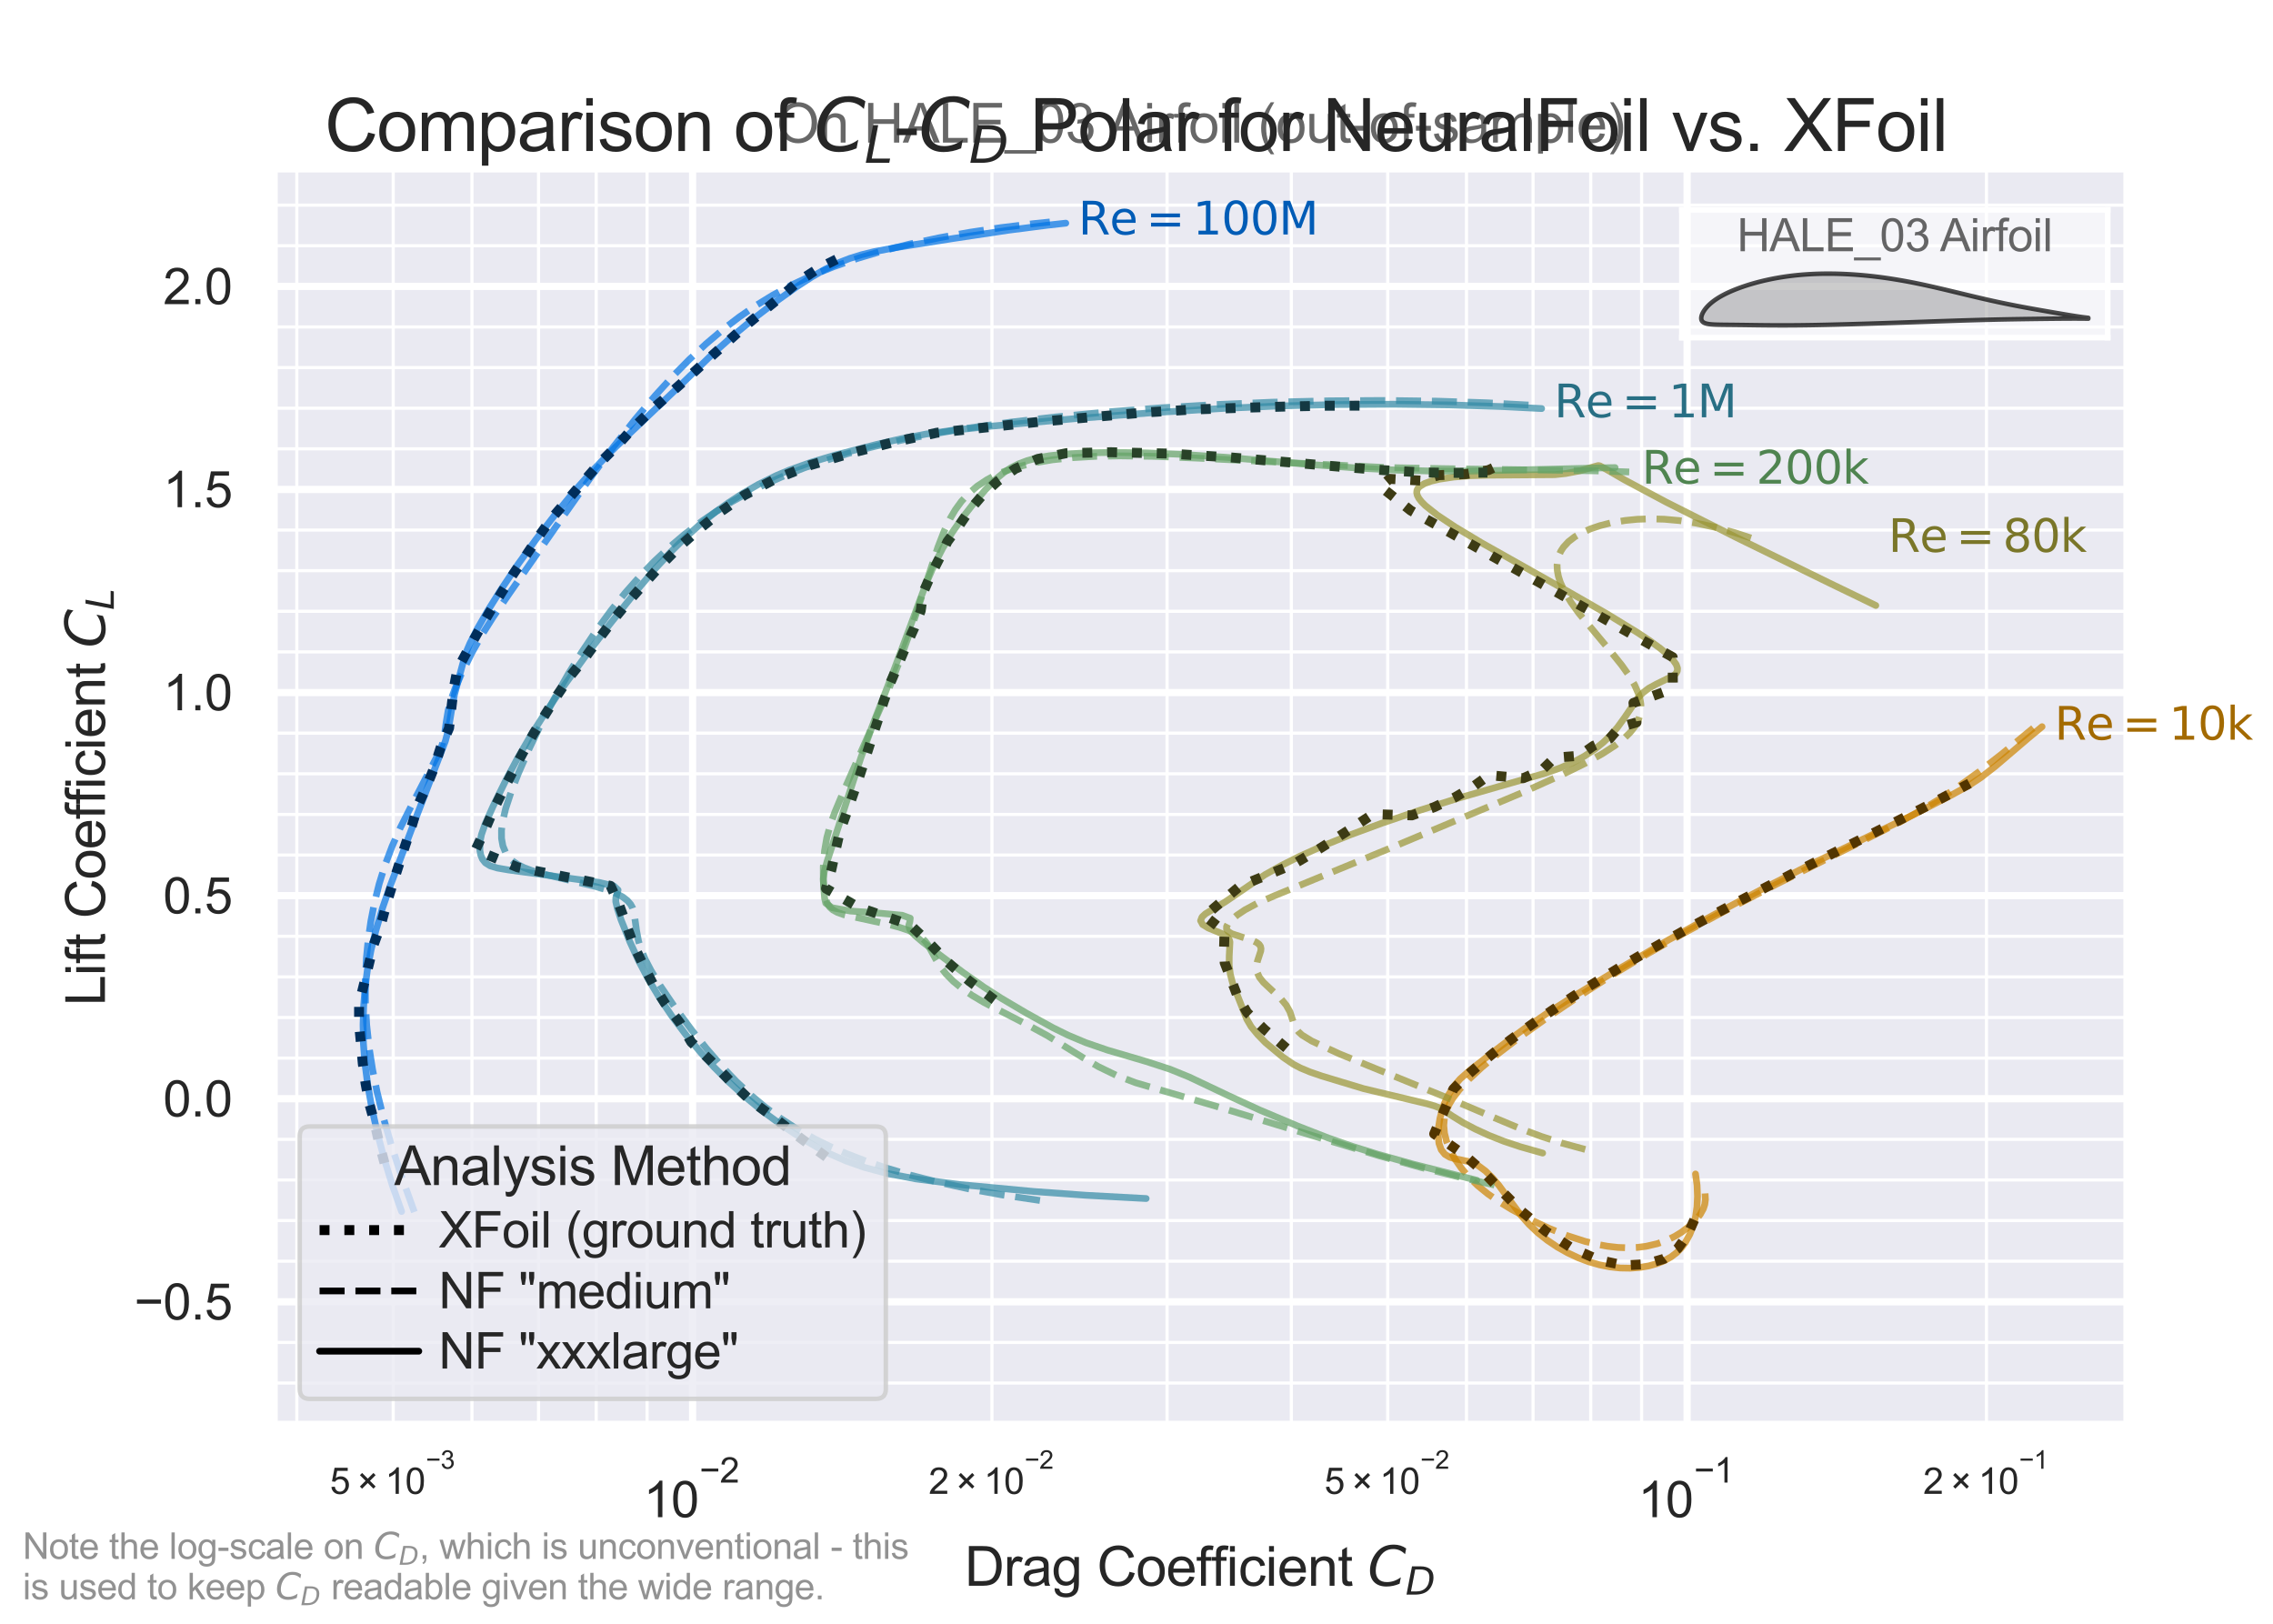 <?xml version="1.0" encoding="utf-8" standalone="no"?>
<!DOCTYPE svg PUBLIC "-//W3C//DTD SVG 1.1//EN"
  "http://www.w3.org/Graphics/SVG/1.1/DTD/svg11.dtd">
<svg xmlns:xlink="http://www.w3.org/1999/xlink" width="504pt" height="360pt" viewBox="0 0 504 360" xmlns="http://www.w3.org/2000/svg" version="1.1">
 <defs>
  <style type="text/css">*{stroke-linejoin: round; stroke-linecap: butt}</style>
 </defs>
 <g id="figure_1">
  <g id="patch_1">
   <path d="M 0 360 
L 504 360 
L 504 0 
L 0 0 
z
" style="fill: #ffffff"/>
  </g>
  <g id="axes_1">
   <g id="patch_2">
    <path d="M 60.96 315.638 
L 471.448 315.638 
L 471.448 37.616 
L 60.96 37.616 
z
" style="fill: #eaeaf2"/>
   </g>
   <g id="matplotlib.axis_1">
    <g id="xtick_1">
     <g id="line2d_1">
      <path d="M 153.57 315.638 
L 153.57 37.616 
" clip-path="url(#pfe004c7569)" style="fill: none; stroke: #ffffff; stroke-width: 1.6; stroke-linecap: round"/>
     </g>
     <g id="text_1">
      <!-- $\mathdefault{10^{-2}}$ -->
      <g style="fill: #262626" transform="translate(142.68 336.481) scale(0.11 -0.11)">
       <defs>
        <path id="ArialMT-31" d="M 2384 0 
L 1822 0 
L 1822 3584 
Q 1619 3391 1289 3197 
Q 959 3003 697 2906 
L 697 3450 
Q 1169 3672 1522 3987 
Q 1875 4303 2022 4600 
L 2384 4600 
L 2384 0 
z
" transform="scale(0.016)"/>
        <path id="ArialMT-30" d="M 266 2259 
Q 266 3072 433 3567 
Q 600 4063 929 4331 
Q 1259 4600 1759 4600 
Q 2128 4600 2406 4451 
Q 2684 4303 2865 4023 
Q 3047 3744 3150 3342 
Q 3253 2941 3253 2259 
Q 3253 1453 3087 958 
Q 2922 463 2592 192 
Q 2263 -78 1759 -78 
Q 1097 -78 719 397 
Q 266 969 266 2259 
z
M 844 2259 
Q 844 1131 1108 757 
Q 1372 384 1759 384 
Q 2147 384 2411 759 
Q 2675 1134 2675 2259 
Q 2675 3391 2411 3762 
Q 2147 4134 1753 4134 
Q 1366 4134 1134 3806 
Q 844 3388 844 2259 
z
" transform="scale(0.016)"/>
        <path id="ArialMT-2212" d="M 3381 1997 
L 356 1997 
L 356 2522 
L 3381 2522 
L 3381 1997 
z
" transform="scale(0.016)"/>
        <path id="ArialMT-32" d="M 3222 541 
L 3222 0 
L 194 0 
Q 188 203 259 391 
Q 375 700 629 1000 
Q 884 1300 1366 1694 
Q 2113 2306 2375 2664 
Q 2638 3022 2638 3341 
Q 2638 3675 2398 3904 
Q 2159 4134 1775 4134 
Q 1369 4134 1125 3890 
Q 881 3647 878 3216 
L 300 3275 
Q 359 3922 746 4261 
Q 1134 4600 1788 4600 
Q 2447 4600 2831 4234 
Q 3216 3869 3216 3328 
Q 3216 3053 3103 2787 
Q 2991 2522 2730 2228 
Q 2469 1934 1863 1422 
Q 1356 997 1212 845 
Q 1069 694 975 541 
L 3222 541 
z
" transform="scale(0.016)"/>
       </defs>
       <use xlink:href="#ArialMT-31" transform="translate(0 0.994)"/>
       <use xlink:href="#ArialMT-30" transform="translate(55.615 0.994)"/>
       <use xlink:href="#ArialMT-2212" transform="translate(112.973 70.688) scale(0.7)"/>
       <use xlink:href="#ArialMT-32" transform="translate(153.852 70.688) scale(0.7)"/>
      </g>
     </g>
    </g>
    <g id="xtick_2">
     <g id="line2d_2">
      <path d="M 374.085 315.638 
L 374.085 37.616 
" clip-path="url(#pfe004c7569)" style="fill: none; stroke: #ffffff; stroke-width: 1.6; stroke-linecap: round"/>
     </g>
     <g id="text_2">
      <!-- $\mathdefault{10^{-1}}$ -->
      <g style="fill: #262626" transform="translate(363.195 336.481) scale(0.11 -0.11)">
       <use xlink:href="#ArialMT-31" transform="translate(0 0.994)"/>
       <use xlink:href="#ArialMT-30" transform="translate(55.615 0.994)"/>
       <use xlink:href="#ArialMT-2212" transform="translate(112.973 70.688) scale(0.7)"/>
       <use xlink:href="#ArialMT-31" transform="translate(153.852 70.688) scale(0.7)"/>
      </g>
     </g>
    </g>
    <g id="xtick_3">
     <g id="line2d_3">
      <path d="M 65.818 315.638 
L 65.818 37.616 
" clip-path="url(#pfe004c7569)" style="fill: none; stroke: #ffffff; stroke-width: 0.7; stroke-linecap: round"/>
     </g>
    </g>
    <g id="xtick_4">
     <g id="line2d_4">
      <path d="M 87.188 315.638 
L 87.188 37.616 
" clip-path="url(#pfe004c7569)" style="fill: none; stroke: #ffffff; stroke-width: 0.7; stroke-linecap: round"/>
     </g>
     <g id="text_3">
      <!-- $\mathdefault{5\times10^{-3}}$ -->
      <g style="fill: #262626" transform="translate(73.148 331.288) scale(0.08 -0.08)">
       <defs>
        <path id="ArialMT-35" d="M 266 1200 
L 856 1250 
Q 922 819 1161 601 
Q 1400 384 1738 384 
Q 2144 384 2425 690 
Q 2706 997 2706 1503 
Q 2706 1984 2436 2262 
Q 2166 2541 1728 2541 
Q 1456 2541 1237 2417 
Q 1019 2294 894 2097 
L 366 2166 
L 809 4519 
L 3088 4519 
L 3088 3981 
L 1259 3981 
L 1013 2750 
Q 1425 3038 1878 3038 
Q 2478 3038 2890 2622 
Q 3303 2206 3303 1553 
Q 3303 931 2941 478 
Q 2500 -78 1738 -78 
Q 1113 -78 717 272 
Q 322 622 266 1200 
z
" transform="scale(0.016)"/>
        <path id="ArialMT-d7" d="M 503 1278 
L 1488 2263 
L 506 3244 
L 888 3625 
L 1869 2644 
L 2847 3622 
L 3222 3244 
L 2247 2266 
L 3228 1284 
L 2847 903 
L 1866 1884 
L 881 900 
L 503 1278 
z
" transform="scale(0.016)"/>
        <path id="ArialMT-33" d="M 269 1209 
L 831 1284 
Q 928 806 1161 595 
Q 1394 384 1728 384 
Q 2125 384 2398 659 
Q 2672 934 2672 1341 
Q 2672 1728 2419 1979 
Q 2166 2231 1775 2231 
Q 1616 2231 1378 2169 
L 1441 2663 
Q 1497 2656 1531 2656 
Q 1891 2656 2178 2843 
Q 2466 3031 2466 3422 
Q 2466 3731 2256 3934 
Q 2047 4138 1716 4138 
Q 1388 4138 1169 3931 
Q 950 3725 888 3313 
L 325 3413 
Q 428 3978 793 4289 
Q 1159 4600 1703 4600 
Q 2078 4600 2393 4439 
Q 2709 4278 2876 4000 
Q 3044 3722 3044 3409 
Q 3044 3113 2884 2869 
Q 2725 2625 2413 2481 
Q 2819 2388 3044 2092 
Q 3269 1797 3269 1353 
Q 3269 753 2831 336 
Q 2394 -81 1725 -81 
Q 1122 -81 723 278 
Q 325 638 269 1209 
z
" transform="scale(0.016)"/>
       </defs>
       <use xlink:href="#ArialMT-35" transform="translate(0 0.994)"/>
       <use xlink:href="#ArialMT-d7" transform="translate(75.098 0.994)"/>
       <use xlink:href="#ArialMT-31" transform="translate(152.979 0.994)"/>
       <use xlink:href="#ArialMT-30" transform="translate(208.594 0.994)"/>
       <use xlink:href="#ArialMT-2212" transform="translate(265.951 70.688) scale(0.7)"/>
       <use xlink:href="#ArialMT-33" transform="translate(306.83 70.688) scale(0.7)"/>
      </g>
     </g>
    </g>
    <g id="xtick_5">
     <g id="line2d_5">
      <path d="M 104.649 315.638 
L 104.649 37.616 
" clip-path="url(#pfe004c7569)" style="fill: none; stroke: #ffffff; stroke-width: 0.7; stroke-linecap: round"/>
     </g>
    </g>
    <g id="xtick_6">
     <g id="line2d_6">
      <path d="M 119.412 315.638 
L 119.412 37.616 
" clip-path="url(#pfe004c7569)" style="fill: none; stroke: #ffffff; stroke-width: 0.7; stroke-linecap: round"/>
     </g>
    </g>
    <g id="xtick_7">
     <g id="line2d_7">
      <path d="M 132.2 315.638 
L 132.2 37.616 
" clip-path="url(#pfe004c7569)" style="fill: none; stroke: #ffffff; stroke-width: 0.7; stroke-linecap: round"/>
     </g>
    </g>
    <g id="xtick_8">
     <g id="line2d_8">
      <path d="M 143.48 315.638 
L 143.48 37.616 
" clip-path="url(#pfe004c7569)" style="fill: none; stroke: #ffffff; stroke-width: 0.7; stroke-linecap: round"/>
     </g>
    </g>
    <g id="xtick_9">
     <g id="line2d_9">
      <path d="M 219.952 315.638 
L 219.952 37.616 
" clip-path="url(#pfe004c7569)" style="fill: none; stroke: #ffffff; stroke-width: 0.7; stroke-linecap: round"/>
     </g>
     <g id="text_4">
      <!-- $\mathdefault{2\times10^{-2}}$ -->
      <g style="fill: #262626" transform="translate(205.912 331.288) scale(0.08 -0.08)">
       <use xlink:href="#ArialMT-32" transform="translate(0 0.994)"/>
       <use xlink:href="#ArialMT-d7" transform="translate(75.098 0.994)"/>
       <use xlink:href="#ArialMT-31" transform="translate(152.979 0.994)"/>
       <use xlink:href="#ArialMT-30" transform="translate(208.594 0.994)"/>
       <use xlink:href="#ArialMT-2212" transform="translate(265.951 70.688) scale(0.7)"/>
       <use xlink:href="#ArialMT-32" transform="translate(306.83 70.688) scale(0.7)"/>
      </g>
     </g>
    </g>
    <g id="xtick_10">
     <g id="line2d_10">
      <path d="M 258.783 315.638 
L 258.783 37.616 
" clip-path="url(#pfe004c7569)" style="fill: none; stroke: #ffffff; stroke-width: 0.7; stroke-linecap: round"/>
     </g>
    </g>
    <g id="xtick_11">
     <g id="line2d_11">
      <path d="M 286.334 315.638 
L 286.334 37.616 
" clip-path="url(#pfe004c7569)" style="fill: none; stroke: #ffffff; stroke-width: 0.7; stroke-linecap: round"/>
     </g>
    </g>
    <g id="xtick_12">
     <g id="line2d_12">
      <path d="M 307.704 315.638 
L 307.704 37.616 
" clip-path="url(#pfe004c7569)" style="fill: none; stroke: #ffffff; stroke-width: 0.7; stroke-linecap: round"/>
     </g>
     <g id="text_5">
      <!-- $\mathdefault{5\times10^{-2}}$ -->
      <g style="fill: #262626" transform="translate(293.664 331.288) scale(0.08 -0.08)">
       <use xlink:href="#ArialMT-35" transform="translate(0 0.994)"/>
       <use xlink:href="#ArialMT-d7" transform="translate(75.098 0.994)"/>
       <use xlink:href="#ArialMT-31" transform="translate(152.979 0.994)"/>
       <use xlink:href="#ArialMT-30" transform="translate(208.594 0.994)"/>
       <use xlink:href="#ArialMT-2212" transform="translate(265.951 70.688) scale(0.7)"/>
       <use xlink:href="#ArialMT-32" transform="translate(306.83 70.688) scale(0.7)"/>
      </g>
     </g>
    </g>
    <g id="xtick_13">
     <g id="line2d_13">
      <path d="M 325.164 315.638 
L 325.164 37.616 
" clip-path="url(#pfe004c7569)" style="fill: none; stroke: #ffffff; stroke-width: 0.7; stroke-linecap: round"/>
     </g>
    </g>
    <g id="xtick_14">
     <g id="line2d_14">
      <path d="M 339.927 315.638 
L 339.927 37.616 
" clip-path="url(#pfe004c7569)" style="fill: none; stroke: #ffffff; stroke-width: 0.7; stroke-linecap: round"/>
     </g>
    </g>
    <g id="xtick_15">
     <g id="line2d_15">
      <path d="M 352.715 315.638 
L 352.715 37.616 
" clip-path="url(#pfe004c7569)" style="fill: none; stroke: #ffffff; stroke-width: 0.7; stroke-linecap: round"/>
     </g>
    </g>
    <g id="xtick_16">
     <g id="line2d_16">
      <path d="M 363.995 315.638 
L 363.995 37.616 
" clip-path="url(#pfe004c7569)" style="fill: none; stroke: #ffffff; stroke-width: 0.7; stroke-linecap: round"/>
     </g>
    </g>
    <g id="xtick_17">
     <g id="line2d_17">
      <path d="M 440.467 315.638 
L 440.467 37.616 
" clip-path="url(#pfe004c7569)" style="fill: none; stroke: #ffffff; stroke-width: 0.7; stroke-linecap: round"/>
     </g>
     <g id="text_6">
      <!-- $\mathdefault{2\times10^{-1}}$ -->
      <g style="fill: #262626" transform="translate(426.427 331.288) scale(0.08 -0.08)">
       <use xlink:href="#ArialMT-32" transform="translate(0 0.994)"/>
       <use xlink:href="#ArialMT-d7" transform="translate(75.098 0.994)"/>
       <use xlink:href="#ArialMT-31" transform="translate(152.979 0.994)"/>
       <use xlink:href="#ArialMT-30" transform="translate(208.594 0.994)"/>
       <use xlink:href="#ArialMT-2212" transform="translate(265.951 70.688) scale(0.7)"/>
       <use xlink:href="#ArialMT-31" transform="translate(306.83 70.688) scale(0.7)"/>
      </g>
     </g>
    </g>
    <g id="text_7">
     <!-- Drag Coefficient $C_D$ -->
     <g style="fill: #262626" transform="translate(213.884 351.668) scale(0.12 -0.12)">
      <defs>
       <path id="ArialMT-44" d="M 494 0 
L 494 4581 
L 2072 4581 
Q 2606 4581 2888 4516 
Q 3281 4425 3559 4188 
Q 3922 3881 4101 3404 
Q 4281 2928 4281 2316 
Q 4281 1794 4159 1391 
Q 4038 988 3847 723 
Q 3656 459 3429 307 
Q 3203 156 2883 78 
Q 2563 0 2147 0 
L 494 0 
z
M 1100 541 
L 2078 541 
Q 2531 541 2789 625 
Q 3047 709 3200 863 
Q 3416 1078 3536 1442 
Q 3656 1806 3656 2325 
Q 3656 3044 3420 3430 
Q 3184 3816 2847 3947 
Q 2603 4041 2063 4041 
L 1100 4041 
L 1100 541 
z
" transform="scale(0.016)"/>
       <path id="ArialMT-72" d="M 416 0 
L 416 3319 
L 922 3319 
L 922 2816 
Q 1116 3169 1280 3281 
Q 1444 3394 1641 3394 
Q 1925 3394 2219 3213 
L 2025 2691 
Q 1819 2813 1613 2813 
Q 1428 2813 1281 2702 
Q 1134 2591 1072 2394 
Q 978 2094 978 1738 
L 978 0 
L 416 0 
z
" transform="scale(0.016)"/>
       <path id="ArialMT-61" d="M 2588 409 
Q 2275 144 1986 34 
Q 1697 -75 1366 -75 
Q 819 -75 525 192 
Q 231 459 231 875 
Q 231 1119 342 1320 
Q 453 1522 633 1644 
Q 813 1766 1038 1828 
Q 1203 1872 1538 1913 
Q 2219 1994 2541 2106 
Q 2544 2222 2544 2253 
Q 2544 2597 2384 2738 
Q 2169 2928 1744 2928 
Q 1347 2928 1158 2789 
Q 969 2650 878 2297 
L 328 2372 
Q 403 2725 575 2942 
Q 747 3159 1072 3276 
Q 1397 3394 1825 3394 
Q 2250 3394 2515 3294 
Q 2781 3194 2906 3042 
Q 3031 2891 3081 2659 
Q 3109 2516 3109 2141 
L 3109 1391 
Q 3109 606 3145 398 
Q 3181 191 3288 0 
L 2700 0 
Q 2613 175 2588 409 
z
M 2541 1666 
Q 2234 1541 1622 1453 
Q 1275 1403 1131 1340 
Q 988 1278 909 1158 
Q 831 1038 831 891 
Q 831 666 1001 516 
Q 1172 366 1500 366 
Q 1825 366 2078 508 
Q 2331 650 2450 897 
Q 2541 1088 2541 1459 
L 2541 1666 
z
" transform="scale(0.016)"/>
       <path id="ArialMT-67" d="M 319 -275 
L 866 -356 
Q 900 -609 1056 -725 
Q 1266 -881 1628 -881 
Q 2019 -881 2231 -725 
Q 2444 -569 2519 -288 
Q 2563 -116 2559 434 
Q 2191 0 1641 0 
Q 956 0 581 494 
Q 206 988 206 1678 
Q 206 2153 378 2554 
Q 550 2956 876 3175 
Q 1203 3394 1644 3394 
Q 2231 3394 2613 2919 
L 2613 3319 
L 3131 3319 
L 3131 450 
Q 3131 -325 2973 -648 
Q 2816 -972 2473 -1159 
Q 2131 -1347 1631 -1347 
Q 1038 -1347 672 -1080 
Q 306 -813 319 -275 
z
M 784 1719 
Q 784 1066 1043 766 
Q 1303 466 1694 466 
Q 2081 466 2343 764 
Q 2606 1063 2606 1700 
Q 2606 2309 2336 2618 
Q 2066 2928 1684 2928 
Q 1309 2928 1046 2623 
Q 784 2319 784 1719 
z
" transform="scale(0.016)"/>
       <path id="ArialMT-20" transform="scale(0.016)"/>
       <path id="ArialMT-43" d="M 3763 1606 
L 4369 1453 
Q 4178 706 3683 314 
Q 3188 -78 2472 -78 
Q 1731 -78 1267 223 
Q 803 525 561 1097 
Q 319 1669 319 2325 
Q 319 3041 592 3573 
Q 866 4106 1370 4382 
Q 1875 4659 2481 4659 
Q 3169 4659 3637 4309 
Q 4106 3959 4291 3325 
L 3694 3184 
Q 3534 3684 3231 3912 
Q 2928 4141 2469 4141 
Q 1941 4141 1586 3887 
Q 1231 3634 1087 3207 
Q 944 2781 944 2328 
Q 944 1744 1114 1308 
Q 1284 872 1643 656 
Q 2003 441 2422 441 
Q 2931 441 3284 734 
Q 3638 1028 3763 1606 
z
" transform="scale(0.016)"/>
       <path id="ArialMT-6f" d="M 213 1659 
Q 213 2581 725 3025 
Q 1153 3394 1769 3394 
Q 2453 3394 2887 2945 
Q 3322 2497 3322 1706 
Q 3322 1066 3130 698 
Q 2938 331 2570 128 
Q 2203 -75 1769 -75 
Q 1072 -75 642 372 
Q 213 819 213 1659 
z
M 791 1659 
Q 791 1022 1069 705 
Q 1347 388 1769 388 
Q 2188 388 2466 706 
Q 2744 1025 2744 1678 
Q 2744 2294 2464 2611 
Q 2184 2928 1769 2928 
Q 1347 2928 1069 2612 
Q 791 2297 791 1659 
z
" transform="scale(0.016)"/>
       <path id="ArialMT-65" d="M 2694 1069 
L 3275 997 
Q 3138 488 2766 206 
Q 2394 -75 1816 -75 
Q 1088 -75 661 373 
Q 234 822 234 1631 
Q 234 2469 665 2931 
Q 1097 3394 1784 3394 
Q 2450 3394 2872 2941 
Q 3294 2488 3294 1666 
Q 3294 1616 3291 1516 
L 816 1516 
Q 847 969 1125 678 
Q 1403 388 1819 388 
Q 2128 388 2347 550 
Q 2566 713 2694 1069 
z
M 847 1978 
L 2700 1978 
Q 2663 2397 2488 2606 
Q 2219 2931 1791 2931 
Q 1403 2931 1139 2672 
Q 875 2413 847 1978 
z
" transform="scale(0.016)"/>
       <path id="ArialMT-66" d="M 556 0 
L 556 2881 
L 59 2881 
L 59 3319 
L 556 3319 
L 556 3672 
Q 556 4006 616 4169 
Q 697 4388 901 4523 
Q 1106 4659 1475 4659 
Q 1713 4659 2000 4603 
L 1916 4113 
Q 1741 4144 1584 4144 
Q 1328 4144 1222 4034 
Q 1116 3925 1116 3625 
L 1116 3319 
L 1763 3319 
L 1763 2881 
L 1116 2881 
L 1116 0 
L 556 0 
z
" transform="scale(0.016)"/>
       <path id="ArialMT-69" d="M 425 3934 
L 425 4581 
L 988 4581 
L 988 3934 
L 425 3934 
z
M 425 0 
L 425 3319 
L 988 3319 
L 988 0 
L 425 0 
z
" transform="scale(0.016)"/>
       <path id="ArialMT-63" d="M 2588 1216 
L 3141 1144 
Q 3050 572 2676 248 
Q 2303 -75 1759 -75 
Q 1078 -75 664 370 
Q 250 816 250 1647 
Q 250 2184 428 2587 
Q 606 2991 970 3192 
Q 1334 3394 1763 3394 
Q 2303 3394 2647 3120 
Q 2991 2847 3088 2344 
L 2541 2259 
Q 2463 2594 2264 2762 
Q 2066 2931 1784 2931 
Q 1359 2931 1093 2626 
Q 828 2322 828 1663 
Q 828 994 1084 691 
Q 1341 388 1753 388 
Q 2084 388 2306 591 
Q 2528 794 2588 1216 
z
" transform="scale(0.016)"/>
       <path id="ArialMT-6e" d="M 422 0 
L 422 3319 
L 928 3319 
L 928 2847 
Q 1294 3394 1984 3394 
Q 2284 3394 2536 3286 
Q 2788 3178 2913 3003 
Q 3038 2828 3088 2588 
Q 3119 2431 3119 2041 
L 3119 0 
L 2556 0 
L 2556 2019 
Q 2556 2363 2490 2533 
Q 2425 2703 2258 2804 
Q 2091 2906 1866 2906 
Q 1506 2906 1245 2678 
Q 984 2450 984 1813 
L 984 0 
L 422 0 
z
" transform="scale(0.016)"/>
       <path id="ArialMT-74" d="M 1650 503 
L 1731 6 
Q 1494 -44 1306 -44 
Q 1000 -44 831 53 
Q 663 150 594 308 
Q 525 466 525 972 
L 525 2881 
L 113 2881 
L 113 3319 
L 525 3319 
L 525 4141 
L 1084 4478 
L 1084 3319 
L 1650 3319 
L 1650 2881 
L 1084 2881 
L 1084 941 
Q 1084 700 1114 631 
Q 1144 563 1211 522 
Q 1278 481 1403 481 
Q 1497 481 1650 503 
z
" transform="scale(0.016)"/>
       <path id="DejaVuSans-Oblique-43" d="M 4447 4306 
L 4319 3641 
Q 4019 3944 3683 4091 
Q 3347 4238 2956 4238 
Q 2422 4238 2017 3981 
Q 1613 3725 1319 3200 
Q 1131 2863 1032 2486 
Q 934 2109 934 1728 
Q 934 1091 1264 756 
Q 1594 422 2222 422 
Q 2656 422 3056 561 
Q 3456 700 3834 978 
L 3688 231 
Q 3316 72 2936 -9 
Q 2556 -91 2175 -91 
Q 1278 -91 773 396 
Q 269 884 269 1753 
Q 269 2309 461 2846 
Q 653 3384 1013 3828 
Q 1394 4300 1883 4525 
Q 2372 4750 3022 4750 
Q 3422 4750 3780 4639 
Q 4138 4528 4447 4306 
z
" transform="scale(0.016)"/>
       <path id="DejaVuSans-Oblique-44" d="M 1081 4666 
L 2438 4666 
Q 3519 4666 4070 4208 
Q 4622 3750 4622 2847 
Q 4622 2250 4412 1698 
Q 4203 1147 3834 769 
Q 3463 381 2891 190 
Q 2319 0 1538 0 
L 172 0 
L 1081 4666 
z
M 1613 4147 
L 909 519 
L 1734 519 
Q 2794 519 3375 1128 
Q 3956 1738 3956 2847 
Q 3956 3519 3581 3833 
Q 3206 4147 2406 4147 
L 1613 4147 
z
" transform="scale(0.016)"/>
      </defs>
      <use xlink:href="#ArialMT-44" transform="translate(0 0.781)"/>
      <use xlink:href="#ArialMT-72" transform="translate(72.217 0.781)"/>
      <use xlink:href="#ArialMT-61" transform="translate(105.518 0.781)"/>
      <use xlink:href="#ArialMT-67" transform="translate(161.133 0.781)"/>
      <use xlink:href="#ArialMT-20" transform="translate(216.748 0.781)"/>
      <use xlink:href="#ArialMT-43" transform="translate(244.531 0.781)"/>
      <use xlink:href="#ArialMT-6f" transform="translate(316.748 0.781)"/>
      <use xlink:href="#ArialMT-65" transform="translate(372.363 0.781)"/>
      <use xlink:href="#ArialMT-66" transform="translate(427.979 0.781)"/>
      <use xlink:href="#ArialMT-66" transform="translate(455.762 0.781)"/>
      <use xlink:href="#ArialMT-69" transform="translate(483.545 0.781)"/>
      <use xlink:href="#ArialMT-63" transform="translate(505.762 0.781)"/>
      <use xlink:href="#ArialMT-69" transform="translate(555.762 0.781)"/>
      <use xlink:href="#ArialMT-65" transform="translate(577.979 0.781)"/>
      <use xlink:href="#ArialMT-6e" transform="translate(633.594 0.781)"/>
      <use xlink:href="#ArialMT-74" transform="translate(689.209 0.781)"/>
      <use xlink:href="#ArialMT-20" transform="translate(716.992 0.781)"/>
      <use xlink:href="#DejaVuSans-Oblique-43" transform="translate(744.775 0.781)"/>
      <use xlink:href="#DejaVuSans-Oblique-44" transform="translate(814.6 -15.625) scale(0.7)"/>
     </g>
    </g>
   </g>
   <g id="matplotlib.axis_2">
    <g id="ytick_1">
     <g id="line2d_18">
      <path d="M 60.96 288.622 
L 471.448 288.622 
" clip-path="url(#pfe004c7569)" style="fill: none; stroke: #ffffff; stroke-width: 1.6; stroke-linecap: round"/>
     </g>
     <g id="text_8">
      <!-- −0.5 -->
      <g style="fill: #262626" transform="translate(29.745 292.559) scale(0.11 -0.11)">
       <defs>
        <path id="ArialMT-2e" d="M 581 0 
L 581 641 
L 1222 641 
L 1222 0 
L 581 0 
z
" transform="scale(0.016)"/>
       </defs>
       <use xlink:href="#ArialMT-2212"/>
       <use xlink:href="#ArialMT-30" x="58.398"/>
       <use xlink:href="#ArialMT-2e" x="114.014"/>
       <use xlink:href="#ArialMT-35" x="141.797"/>
      </g>
     </g>
    </g>
    <g id="ytick_2">
     <g id="line2d_19">
      <path d="M 60.96 243.596 
L 471.448 243.596 
" clip-path="url(#pfe004c7569)" style="fill: none; stroke: #ffffff; stroke-width: 1.6; stroke-linecap: round"/>
     </g>
     <g id="text_9">
      <!-- 0.0 -->
      <g style="fill: #262626" transform="translate(36.17 247.533) scale(0.11 -0.11)">
       <use xlink:href="#ArialMT-30"/>
       <use xlink:href="#ArialMT-2e" x="55.615"/>
       <use xlink:href="#ArialMT-30" x="83.398"/>
      </g>
     </g>
    </g>
    <g id="ytick_3">
     <g id="line2d_20">
      <path d="M 60.96 198.571 
L 471.448 198.571 
" clip-path="url(#pfe004c7569)" style="fill: none; stroke: #ffffff; stroke-width: 1.6; stroke-linecap: round"/>
     </g>
     <g id="text_10">
      <!-- 0.5 -->
      <g style="fill: #262626" transform="translate(36.17 202.507) scale(0.11 -0.11)">
       <use xlink:href="#ArialMT-30"/>
       <use xlink:href="#ArialMT-2e" x="55.615"/>
       <use xlink:href="#ArialMT-35" x="83.398"/>
      </g>
     </g>
    </g>
    <g id="ytick_4">
     <g id="line2d_21">
      <path d="M 60.96 153.545 
L 471.448 153.545 
" clip-path="url(#pfe004c7569)" style="fill: none; stroke: #ffffff; stroke-width: 1.6; stroke-linecap: round"/>
     </g>
     <g id="text_11">
      <!-- 1.0 -->
      <g style="fill: #262626" transform="translate(36.17 157.482) scale(0.11 -0.11)">
       <use xlink:href="#ArialMT-31"/>
       <use xlink:href="#ArialMT-2e" x="55.615"/>
       <use xlink:href="#ArialMT-30" x="83.398"/>
      </g>
     </g>
    </g>
    <g id="ytick_5">
     <g id="line2d_22">
      <path d="M 60.96 108.519 
L 471.448 108.519 
" clip-path="url(#pfe004c7569)" style="fill: none; stroke: #ffffff; stroke-width: 1.6; stroke-linecap: round"/>
     </g>
     <g id="text_12">
      <!-- 1.5 -->
      <g style="fill: #262626" transform="translate(36.17 112.456) scale(0.11 -0.11)">
       <use xlink:href="#ArialMT-31"/>
       <use xlink:href="#ArialMT-2e" x="55.615"/>
       <use xlink:href="#ArialMT-35" x="83.398"/>
      </g>
     </g>
    </g>
    <g id="ytick_6">
     <g id="line2d_23">
      <path d="M 60.96 63.493 
L 471.448 63.493 
" clip-path="url(#pfe004c7569)" style="fill: none; stroke: #ffffff; stroke-width: 1.6; stroke-linecap: round"/>
     </g>
     <g id="text_13">
      <!-- 2.0 -->
      <g style="fill: #262626" transform="translate(36.17 67.43) scale(0.11 -0.11)">
       <use xlink:href="#ArialMT-32"/>
       <use xlink:href="#ArialMT-2e" x="55.615"/>
       <use xlink:href="#ArialMT-30" x="83.398"/>
      </g>
     </g>
    </g>
    <g id="ytick_7">
     <g id="line2d_24">
      <path d="M 60.96 315.638 
L 471.448 315.638 
" clip-path="url(#pfe004c7569)" style="fill: none; stroke: #ffffff; stroke-width: 0.7; stroke-linecap: round"/>
     </g>
    </g>
    <g id="ytick_8">
     <g id="line2d_25">
      <path d="M 60.96 306.633 
L 471.448 306.633 
" clip-path="url(#pfe004c7569)" style="fill: none; stroke: #ffffff; stroke-width: 0.7; stroke-linecap: round"/>
     </g>
    </g>
    <g id="ytick_9">
     <g id="line2d_26">
      <path d="M 60.96 297.627 
L 471.448 297.627 
" clip-path="url(#pfe004c7569)" style="fill: none; stroke: #ffffff; stroke-width: 0.7; stroke-linecap: round"/>
     </g>
    </g>
    <g id="ytick_10">
     <g id="line2d_27">
      <path d="M 60.96 279.617 
L 471.448 279.617 
" clip-path="url(#pfe004c7569)" style="fill: none; stroke: #ffffff; stroke-width: 0.7; stroke-linecap: round"/>
     </g>
    </g>
    <g id="ytick_11">
     <g id="line2d_28">
      <path d="M 60.96 270.612 
L 471.448 270.612 
" clip-path="url(#pfe004c7569)" style="fill: none; stroke: #ffffff; stroke-width: 0.7; stroke-linecap: round"/>
     </g>
    </g>
    <g id="ytick_12">
     <g id="line2d_29">
      <path d="M 60.96 261.607 
L 471.448 261.607 
" clip-path="url(#pfe004c7569)" style="fill: none; stroke: #ffffff; stroke-width: 0.7; stroke-linecap: round"/>
     </g>
    </g>
    <g id="ytick_13">
     <g id="line2d_30">
      <path d="M 60.96 252.602 
L 471.448 252.602 
" clip-path="url(#pfe004c7569)" style="fill: none; stroke: #ffffff; stroke-width: 0.7; stroke-linecap: round"/>
     </g>
    </g>
    <g id="ytick_14">
     <g id="line2d_31">
      <path d="M 60.96 234.591 
L 471.448 234.591 
" clip-path="url(#pfe004c7569)" style="fill: none; stroke: #ffffff; stroke-width: 0.7; stroke-linecap: round"/>
     </g>
    </g>
    <g id="ytick_15">
     <g id="line2d_32">
      <path d="M 60.96 225.586 
L 471.448 225.586 
" clip-path="url(#pfe004c7569)" style="fill: none; stroke: #ffffff; stroke-width: 0.7; stroke-linecap: round"/>
     </g>
    </g>
    <g id="ytick_16">
     <g id="line2d_33">
      <path d="M 60.96 216.581 
L 471.448 216.581 
" clip-path="url(#pfe004c7569)" style="fill: none; stroke: #ffffff; stroke-width: 0.7; stroke-linecap: round"/>
     </g>
    </g>
    <g id="ytick_17">
     <g id="line2d_34">
      <path d="M 60.96 207.576 
L 471.448 207.576 
" clip-path="url(#pfe004c7569)" style="fill: none; stroke: #ffffff; stroke-width: 0.7; stroke-linecap: round"/>
     </g>
    </g>
    <g id="ytick_18">
     <g id="line2d_35">
      <path d="M 60.96 189.566 
L 471.448 189.566 
" clip-path="url(#pfe004c7569)" style="fill: none; stroke: #ffffff; stroke-width: 0.7; stroke-linecap: round"/>
     </g>
    </g>
    <g id="ytick_19">
     <g id="line2d_36">
      <path d="M 60.96 180.56 
L 471.448 180.56 
" clip-path="url(#pfe004c7569)" style="fill: none; stroke: #ffffff; stroke-width: 0.7; stroke-linecap: round"/>
     </g>
    </g>
    <g id="ytick_20">
     <g id="line2d_37">
      <path d="M 60.96 171.555 
L 471.448 171.555 
" clip-path="url(#pfe004c7569)" style="fill: none; stroke: #ffffff; stroke-width: 0.7; stroke-linecap: round"/>
     </g>
    </g>
    <g id="ytick_21">
     <g id="line2d_38">
      <path d="M 60.96 162.55 
L 471.448 162.55 
" clip-path="url(#pfe004c7569)" style="fill: none; stroke: #ffffff; stroke-width: 0.7; stroke-linecap: round"/>
     </g>
    </g>
    <g id="ytick_22">
     <g id="line2d_39">
      <path d="M 60.96 144.54 
L 471.448 144.54 
" clip-path="url(#pfe004c7569)" style="fill: none; stroke: #ffffff; stroke-width: 0.7; stroke-linecap: round"/>
     </g>
    </g>
    <g id="ytick_23">
     <g id="line2d_40">
      <path d="M 60.96 135.535 
L 471.448 135.535 
" clip-path="url(#pfe004c7569)" style="fill: none; stroke: #ffffff; stroke-width: 0.7; stroke-linecap: round"/>
     </g>
    </g>
    <g id="ytick_24">
     <g id="line2d_41">
      <path d="M 60.96 126.529 
L 471.448 126.529 
" clip-path="url(#pfe004c7569)" style="fill: none; stroke: #ffffff; stroke-width: 0.7; stroke-linecap: round"/>
     </g>
    </g>
    <g id="ytick_25">
     <g id="line2d_42">
      <path d="M 60.96 117.524 
L 471.448 117.524 
" clip-path="url(#pfe004c7569)" style="fill: none; stroke: #ffffff; stroke-width: 0.7; stroke-linecap: round"/>
     </g>
    </g>
    <g id="ytick_26">
     <g id="line2d_43">
      <path d="M 60.96 99.514 
L 471.448 99.514 
" clip-path="url(#pfe004c7569)" style="fill: none; stroke: #ffffff; stroke-width: 0.7; stroke-linecap: round"/>
     </g>
    </g>
    <g id="ytick_27">
     <g id="line2d_44">
      <path d="M 60.96 90.509 
L 471.448 90.509 
" clip-path="url(#pfe004c7569)" style="fill: none; stroke: #ffffff; stroke-width: 0.7; stroke-linecap: round"/>
     </g>
    </g>
    <g id="ytick_28">
     <g id="line2d_45">
      <path d="M 60.96 81.504 
L 471.448 81.504 
" clip-path="url(#pfe004c7569)" style="fill: none; stroke: #ffffff; stroke-width: 0.7; stroke-linecap: round"/>
     </g>
    </g>
    <g id="ytick_29">
     <g id="line2d_46">
      <path d="M 60.96 72.498 
L 471.448 72.498 
" clip-path="url(#pfe004c7569)" style="fill: none; stroke: #ffffff; stroke-width: 0.7; stroke-linecap: round"/>
     </g>
    </g>
    <g id="ytick_30">
     <g id="line2d_47">
      <path d="M 60.96 54.488 
L 471.448 54.488 
" clip-path="url(#pfe004c7569)" style="fill: none; stroke: #ffffff; stroke-width: 0.7; stroke-linecap: round"/>
     </g>
    </g>
    <g id="ytick_31">
     <g id="line2d_48">
      <path d="M 60.96 45.483 
L 471.448 45.483 
" clip-path="url(#pfe004c7569)" style="fill: none; stroke: #ffffff; stroke-width: 0.7; stroke-linecap: round"/>
     </g>
    </g>
    <g id="text_14">
     <!-- Lift Coefficient $C_L$ -->
     <g style="fill: #262626" transform="translate(23.36 223.007) rotate(-90) scale(0.12 -0.12)">
      <defs>
       <path id="ArialMT-4c" d="M 469 0 
L 469 4581 
L 1075 4581 
L 1075 541 
L 3331 541 
L 3331 0 
L 469 0 
z
" transform="scale(0.016)"/>
       <path id="DejaVuSans-Oblique-4c" d="M 1075 4666 
L 1709 4666 
L 909 525 
L 3181 525 
L 3078 0 
L 172 0 
L 1075 4666 
z
" transform="scale(0.016)"/>
      </defs>
      <use xlink:href="#ArialMT-4c" transform="translate(0 0.781)"/>
      <use xlink:href="#ArialMT-69" transform="translate(55.615 0.781)"/>
      <use xlink:href="#ArialMT-66" transform="translate(77.832 0.781)"/>
      <use xlink:href="#ArialMT-74" transform="translate(105.615 0.781)"/>
      <use xlink:href="#ArialMT-20" transform="translate(133.398 0.781)"/>
      <use xlink:href="#ArialMT-43" transform="translate(161.182 0.781)"/>
      <use xlink:href="#ArialMT-6f" transform="translate(233.398 0.781)"/>
      <use xlink:href="#ArialMT-65" transform="translate(289.014 0.781)"/>
      <use xlink:href="#ArialMT-66" transform="translate(344.629 0.781)"/>
      <use xlink:href="#ArialMT-66" transform="translate(372.412 0.781)"/>
      <use xlink:href="#ArialMT-69" transform="translate(400.195 0.781)"/>
      <use xlink:href="#ArialMT-63" transform="translate(422.412 0.781)"/>
      <use xlink:href="#ArialMT-69" transform="translate(472.412 0.781)"/>
      <use xlink:href="#ArialMT-65" transform="translate(494.629 0.781)"/>
      <use xlink:href="#ArialMT-6e" transform="translate(550.244 0.781)"/>
      <use xlink:href="#ArialMT-74" transform="translate(605.859 0.781)"/>
      <use xlink:href="#ArialMT-20" transform="translate(633.643 0.781)"/>
      <use xlink:href="#DejaVuSans-Oblique-43" transform="translate(661.426 0.781)"/>
      <use xlink:href="#DejaVuSans-Oblique-4c" transform="translate(731.25 -15.625) scale(0.7)"/>
     </g>
    </g>
   </g>
   <g id="patch_3">
    <path d="M 60.96 315.638 
L 60.96 37.616 
" style="fill: none; stroke: #ffffff; stroke-width: 1.25; stroke-linejoin: miter; stroke-linecap: square"/>
   </g>
   <g id="patch_4">
    <path d="M 471.448 315.638 
L 471.448 37.616 
" style="fill: none; stroke: #ffffff; stroke-width: 1.25; stroke-linejoin: miter; stroke-linecap: square"/>
   </g>
   <g id="patch_5">
    <path d="M 60.96 315.638 
L 471.448 315.638 
" style="fill: none; stroke: #ffffff; stroke-width: 1.25; stroke-linejoin: miter; stroke-linecap: square"/>
   </g>
   <g id="patch_6">
    <path d="M 60.96 37.616 
L 471.448 37.616 
" style="fill: none; stroke: #ffffff; stroke-width: 1.25; stroke-linejoin: miter; stroke-linecap: square"/>
   </g>
   <g id="text_15">
    <!--  ${\rm Re} = \mathrm{10k}$ -->
    <g style="fill: #a36a00" transform="translate(452.789 163.99) scale(0.1 -0.1)">
     <defs>
      <path id="DejaVuSans-52" d="M 2841 2188 
Q 3044 2119 3236 1894 
Q 3428 1669 3622 1275 
L 4263 0 
L 3584 0 
L 2988 1197 
Q 2756 1666 2539 1819 
Q 2322 1972 1947 1972 
L 1259 1972 
L 1259 0 
L 628 0 
L 628 4666 
L 2053 4666 
Q 2853 4666 3247 4331 
Q 3641 3997 3641 3322 
Q 3641 2881 3436 2590 
Q 3231 2300 2841 2188 
z
M 1259 4147 
L 1259 2491 
L 2053 2491 
Q 2509 2491 2742 2702 
Q 2975 2913 2975 3322 
Q 2975 3731 2742 3939 
Q 2509 4147 2053 4147 
L 1259 4147 
z
" transform="scale(0.016)"/>
      <path id="DejaVuSans-65" d="M 3597 1894 
L 3597 1613 
L 953 1613 
Q 991 1019 1311 708 
Q 1631 397 2203 397 
Q 2534 397 2845 478 
Q 3156 559 3463 722 
L 3463 178 
Q 3153 47 2828 -22 
Q 2503 -91 2169 -91 
Q 1331 -91 842 396 
Q 353 884 353 1716 
Q 353 2575 817 3079 
Q 1281 3584 2069 3584 
Q 2775 3584 3186 3129 
Q 3597 2675 3597 1894 
z
M 3022 2063 
Q 3016 2534 2758 2815 
Q 2500 3097 2075 3097 
Q 1594 3097 1305 2825 
Q 1016 2553 972 2059 
L 3022 2063 
z
" transform="scale(0.016)"/>
      <path id="DejaVuSans-3d" d="M 678 2906 
L 4684 2906 
L 4684 2381 
L 678 2381 
L 678 2906 
z
M 678 1631 
L 4684 1631 
L 4684 1100 
L 678 1100 
L 678 1631 
z
" transform="scale(0.016)"/>
      <path id="DejaVuSans-31" d="M 794 531 
L 1825 531 
L 1825 4091 
L 703 3866 
L 703 4441 
L 1819 4666 
L 2450 4666 
L 2450 531 
L 3481 531 
L 3481 0 
L 794 0 
L 794 531 
z
" transform="scale(0.016)"/>
      <path id="DejaVuSans-30" d="M 2034 4250 
Q 1547 4250 1301 3770 
Q 1056 3291 1056 2328 
Q 1056 1369 1301 889 
Q 1547 409 2034 409 
Q 2525 409 2770 889 
Q 3016 1369 3016 2328 
Q 3016 3291 2770 3770 
Q 2525 4250 2034 4250 
z
M 2034 4750 
Q 2819 4750 3233 4129 
Q 3647 3509 3647 2328 
Q 3647 1150 3233 529 
Q 2819 -91 2034 -91 
Q 1250 -91 836 529 
Q 422 1150 422 2328 
Q 422 3509 836 4129 
Q 1250 4750 2034 4750 
z
" transform="scale(0.016)"/>
      <path id="DejaVuSans-6b" d="M 581 4863 
L 1159 4863 
L 1159 1991 
L 2875 3500 
L 3609 3500 
L 1753 1863 
L 3688 0 
L 2938 0 
L 1159 1709 
L 1159 0 
L 581 0 
L 581 4863 
z
" transform="scale(0.016)"/>
     </defs>
     <use xlink:href="#ArialMT-20" transform="translate(0 0.016)"/>
     <use xlink:href="#DejaVuSans-52" transform="translate(27.783 0.016)"/>
     <use xlink:href="#DejaVuSans-65" transform="translate(97.266 0.016)"/>
     <use xlink:href="#DejaVuSans-3d" transform="translate(178.271 0.016)"/>
     <use xlink:href="#DejaVuSans-31" transform="translate(281.543 0.016)"/>
     <use xlink:href="#DejaVuSans-30" transform="translate(345.166 0.016)"/>
     <use xlink:href="#DejaVuSans-6b" transform="translate(408.789 0.016)"/>
    </g>
   </g>
   <g id="text_16">
    <!--  ${\rm Re} = \mathrm{80k}$ -->
    <g style="fill: #7a7629" transform="translate(415.929 122.366) scale(0.1 -0.1)">
     <defs>
      <path id="DejaVuSans-38" d="M 2034 2216 
Q 1584 2216 1326 1975 
Q 1069 1734 1069 1313 
Q 1069 891 1326 650 
Q 1584 409 2034 409 
Q 2484 409 2743 651 
Q 3003 894 3003 1313 
Q 3003 1734 2745 1975 
Q 2488 2216 2034 2216 
z
M 1403 2484 
Q 997 2584 770 2862 
Q 544 3141 544 3541 
Q 544 4100 942 4425 
Q 1341 4750 2034 4750 
Q 2731 4750 3128 4425 
Q 3525 4100 3525 3541 
Q 3525 3141 3298 2862 
Q 3072 2584 2669 2484 
Q 3125 2378 3379 2068 
Q 3634 1759 3634 1313 
Q 3634 634 3220 271 
Q 2806 -91 2034 -91 
Q 1263 -91 848 271 
Q 434 634 434 1313 
Q 434 1759 690 2068 
Q 947 2378 1403 2484 
z
M 1172 3481 
Q 1172 3119 1398 2916 
Q 1625 2713 2034 2713 
Q 2441 2713 2670 2916 
Q 2900 3119 2900 3481 
Q 2900 3844 2670 4047 
Q 2441 4250 2034 4250 
Q 1625 4250 1398 4047 
Q 1172 3844 1172 3481 
z
" transform="scale(0.016)"/>
     </defs>
     <use xlink:href="#ArialMT-20" transform="translate(0 0.016)"/>
     <use xlink:href="#DejaVuSans-52" transform="translate(27.783 0.016)"/>
     <use xlink:href="#DejaVuSans-65" transform="translate(97.266 0.016)"/>
     <use xlink:href="#DejaVuSans-3d" transform="translate(178.271 0.016)"/>
     <use xlink:href="#DejaVuSans-38" transform="translate(281.543 0.016)"/>
     <use xlink:href="#DejaVuSans-30" transform="translate(345.166 0.016)"/>
     <use xlink:href="#DejaVuSans-6b" transform="translate(408.789 0.016)"/>
    </g>
   </g>
   <g id="text_17">
    <!--  ${\rm Re} = \mathrm{200k}$ -->
    <g style="fill: #4f8450" transform="translate(361.256 107.224) scale(0.1 -0.1)">
     <defs>
      <path id="DejaVuSans-32" d="M 1228 531 
L 3431 531 
L 3431 0 
L 469 0 
L 469 531 
Q 828 903 1448 1529 
Q 2069 2156 2228 2338 
Q 2531 2678 2651 2914 
Q 2772 3150 2772 3378 
Q 2772 3750 2511 3984 
Q 2250 4219 1831 4219 
Q 1534 4219 1204 4116 
Q 875 4013 500 3803 
L 500 4441 
Q 881 4594 1212 4672 
Q 1544 4750 1819 4750 
Q 2544 4750 2975 4387 
Q 3406 4025 3406 3419 
Q 3406 3131 3298 2873 
Q 3191 2616 2906 2266 
Q 2828 2175 2409 1742 
Q 1991 1309 1228 531 
z
" transform="scale(0.016)"/>
     </defs>
     <use xlink:href="#ArialMT-20" transform="translate(0 0.016)"/>
     <use xlink:href="#DejaVuSans-52" transform="translate(27.783 0.016)"/>
     <use xlink:href="#DejaVuSans-65" transform="translate(97.266 0.016)"/>
     <use xlink:href="#DejaVuSans-3d" transform="translate(178.271 0.016)"/>
     <use xlink:href="#DejaVuSans-32" transform="translate(281.543 0.016)"/>
     <use xlink:href="#DejaVuSans-30" transform="translate(345.166 0.016)"/>
     <use xlink:href="#DejaVuSans-30" transform="translate(408.789 0.016)"/>
     <use xlink:href="#DejaVuSans-6b" transform="translate(472.412 0.016)"/>
    </g>
   </g>
   <g id="text_18">
    <!--  ${\rm Re} = \mathrm{1M}$ -->
    <g style="fill: #286f84" transform="translate(341.832 92.527) scale(0.1 -0.1)">
     <defs>
      <path id="DejaVuSans-4d" d="M 628 4666 
L 1569 4666 
L 2759 1491 
L 3956 4666 
L 4897 4666 
L 4897 0 
L 4281 0 
L 4281 4097 
L 3078 897 
L 2444 897 
L 1241 4097 
L 1241 0 
L 628 0 
L 628 4666 
z
" transform="scale(0.016)"/>
     </defs>
     <use xlink:href="#ArialMT-20" transform="translate(0 0.094)"/>
     <use xlink:href="#DejaVuSans-52" transform="translate(27.783 0.094)"/>
     <use xlink:href="#DejaVuSans-65" transform="translate(97.266 0.094)"/>
     <use xlink:href="#DejaVuSans-3d" transform="translate(178.271 0.094)"/>
     <use xlink:href="#DejaVuSans-31" transform="translate(281.543 0.094)"/>
     <use xlink:href="#DejaVuSans-4d" transform="translate(345.166 0.094)"/>
    </g>
   </g>
   <g id="text_19">
    <!--  ${\rm Re} = \mathrm{100M}$ -->
    <g style="fill: #005cb6" transform="translate(236.318 52.063) scale(0.1 -0.1)">
     <use xlink:href="#ArialMT-20" transform="translate(0 0.781)"/>
     <use xlink:href="#DejaVuSans-52" transform="translate(27.783 0.781)"/>
     <use xlink:href="#DejaVuSans-65" transform="translate(97.266 0.781)"/>
     <use xlink:href="#DejaVuSans-3d" transform="translate(178.271 0.781)"/>
     <use xlink:href="#DejaVuSans-31" transform="translate(281.543 0.781)"/>
     <use xlink:href="#DejaVuSans-30" transform="translate(345.166 0.781)"/>
     <use xlink:href="#DejaVuSans-30" transform="translate(408.789 0.781)"/>
     <use xlink:href="#DejaVuSans-4d" transform="translate(472.412 0.781)"/>
    </g>
   </g>
   <g id="text_20">
    <!-- Note the log-scale on $C_D$, which is unconventional - this -->
    <g style="fill: #262626; opacity: 0.5" transform="translate(5.04 345.68) scale(0.08 -0.08)">
     <defs>
      <path id="ArialMT-4e" d="M 488 0 
L 488 4581 
L 1109 4581 
L 3516 984 
L 3516 4581 
L 4097 4581 
L 4097 0 
L 3475 0 
L 1069 3600 
L 1069 0 
L 488 0 
z
" transform="scale(0.016)"/>
      <path id="ArialMT-68" d="M 422 0 
L 422 4581 
L 984 4581 
L 984 2938 
Q 1378 3394 1978 3394 
Q 2347 3394 2619 3248 
Q 2891 3103 3008 2847 
Q 3125 2591 3125 2103 
L 3125 0 
L 2563 0 
L 2563 2103 
Q 2563 2525 2380 2717 
Q 2197 2909 1863 2909 
Q 1613 2909 1392 2779 
Q 1172 2650 1078 2428 
Q 984 2206 984 1816 
L 984 0 
L 422 0 
z
" transform="scale(0.016)"/>
      <path id="ArialMT-6c" d="M 409 0 
L 409 4581 
L 972 4581 
L 972 0 
L 409 0 
z
" transform="scale(0.016)"/>
      <path id="ArialMT-2d" d="M 203 1375 
L 203 1941 
L 1931 1941 
L 1931 1375 
L 203 1375 
z
" transform="scale(0.016)"/>
      <path id="ArialMT-73" d="M 197 991 
L 753 1078 
Q 800 744 1014 566 
Q 1228 388 1613 388 
Q 2000 388 2187 545 
Q 2375 703 2375 916 
Q 2375 1106 2209 1216 
Q 2094 1291 1634 1406 
Q 1016 1563 777 1677 
Q 538 1791 414 1992 
Q 291 2194 291 2438 
Q 291 2659 392 2848 
Q 494 3038 669 3163 
Q 800 3259 1026 3326 
Q 1253 3394 1513 3394 
Q 1903 3394 2198 3281 
Q 2494 3169 2634 2976 
Q 2775 2784 2828 2463 
L 2278 2388 
Q 2241 2644 2061 2787 
Q 1881 2931 1553 2931 
Q 1166 2931 1000 2803 
Q 834 2675 834 2503 
Q 834 2394 903 2306 
Q 972 2216 1119 2156 
Q 1203 2125 1616 2013 
Q 2213 1853 2448 1751 
Q 2684 1650 2818 1456 
Q 2953 1263 2953 975 
Q 2953 694 2789 445 
Q 2625 197 2315 61 
Q 2006 -75 1616 -75 
Q 969 -75 630 194 
Q 291 463 197 991 
z
" transform="scale(0.016)"/>
      <path id="ArialMT-2c" d="M 569 0 
L 569 641 
L 1209 641 
L 1209 0 
Q 1209 -353 1084 -570 
Q 959 -788 688 -906 
L 531 -666 
Q 709 -588 793 -436 
Q 878 -284 888 0 
L 569 0 
z
" transform="scale(0.016)"/>
      <path id="ArialMT-77" d="M 1034 0 
L 19 3319 
L 600 3319 
L 1128 1403 
L 1325 691 
Q 1338 744 1497 1375 
L 2025 3319 
L 2603 3319 
L 3100 1394 
L 3266 759 
L 3456 1400 
L 4025 3319 
L 4572 3319 
L 3534 0 
L 2950 0 
L 2422 1988 
L 2294 2553 
L 1622 0 
L 1034 0 
z
" transform="scale(0.016)"/>
      <path id="ArialMT-75" d="M 2597 0 
L 2597 488 
Q 2209 -75 1544 -75 
Q 1250 -75 995 37 
Q 741 150 617 320 
Q 494 491 444 738 
Q 409 903 409 1263 
L 409 3319 
L 972 3319 
L 972 1478 
Q 972 1038 1006 884 
Q 1059 663 1231 536 
Q 1403 409 1656 409 
Q 1909 409 2131 539 
Q 2353 669 2445 892 
Q 2538 1116 2538 1541 
L 2538 3319 
L 3100 3319 
L 3100 0 
L 2597 0 
z
" transform="scale(0.016)"/>
      <path id="ArialMT-76" d="M 1344 0 
L 81 3319 
L 675 3319 
L 1388 1331 
Q 1503 1009 1600 663 
Q 1675 925 1809 1294 
L 2547 3319 
L 3125 3319 
L 1869 0 
L 1344 0 
z
" transform="scale(0.016)"/>
     </defs>
     <use xlink:href="#ArialMT-4e" transform="translate(0 0.781)"/>
     <use xlink:href="#ArialMT-6f" transform="translate(72.217 0.781)"/>
     <use xlink:href="#ArialMT-74" transform="translate(127.832 0.781)"/>
     <use xlink:href="#ArialMT-65" transform="translate(155.615 0.781)"/>
     <use xlink:href="#ArialMT-20" transform="translate(211.23 0.781)"/>
     <use xlink:href="#ArialMT-74" transform="translate(239.014 0.781)"/>
     <use xlink:href="#ArialMT-68" transform="translate(266.797 0.781)"/>
     <use xlink:href="#ArialMT-65" transform="translate(322.412 0.781)"/>
     <use xlink:href="#ArialMT-20" transform="translate(378.027 0.781)"/>
     <use xlink:href="#ArialMT-6c" transform="translate(405.811 0.781)"/>
     <use xlink:href="#ArialMT-6f" transform="translate(428.027 0.781)"/>
     <use xlink:href="#ArialMT-67" transform="translate(483.643 0.781)"/>
     <use xlink:href="#ArialMT-2d" transform="translate(539.258 0.781)"/>
     <use xlink:href="#ArialMT-73" transform="translate(572.559 0.781)"/>
     <use xlink:href="#ArialMT-63" transform="translate(622.559 0.781)"/>
     <use xlink:href="#ArialMT-61" transform="translate(672.559 0.781)"/>
     <use xlink:href="#ArialMT-6c" transform="translate(728.174 0.781)"/>
     <use xlink:href="#ArialMT-65" transform="translate(750.391 0.781)"/>
     <use xlink:href="#ArialMT-20" transform="translate(806.006 0.781)"/>
     <use xlink:href="#ArialMT-6f" transform="translate(833.789 0.781)"/>
     <use xlink:href="#ArialMT-6e" transform="translate(889.404 0.781)"/>
     <use xlink:href="#ArialMT-20" transform="translate(945.02 0.781)"/>
     <use xlink:href="#DejaVuSans-Oblique-43" transform="translate(972.803 0.781)"/>
     <use xlink:href="#DejaVuSans-Oblique-44" transform="translate(1042.627 -15.625) scale(0.7)"/>
     <use xlink:href="#ArialMT-2c" transform="translate(1099.263 0.781)"/>
     <use xlink:href="#ArialMT-20" transform="translate(1127.046 0.781)"/>
     <use xlink:href="#ArialMT-77" transform="translate(1154.829 0.781)"/>
     <use xlink:href="#ArialMT-68" transform="translate(1227.046 0.781)"/>
     <use xlink:href="#ArialMT-69" transform="translate(1282.661 0.781)"/>
     <use xlink:href="#ArialMT-63" transform="translate(1304.878 0.781)"/>
     <use xlink:href="#ArialMT-68" transform="translate(1354.878 0.781)"/>
     <use xlink:href="#ArialMT-20" transform="translate(1410.493 0.781)"/>
     <use xlink:href="#ArialMT-69" transform="translate(1438.276 0.781)"/>
     <use xlink:href="#ArialMT-73" transform="translate(1460.493 0.781)"/>
     <use xlink:href="#ArialMT-20" transform="translate(1510.493 0.781)"/>
     <use xlink:href="#ArialMT-75" transform="translate(1538.276 0.781)"/>
     <use xlink:href="#ArialMT-6e" transform="translate(1593.892 0.781)"/>
     <use xlink:href="#ArialMT-63" transform="translate(1649.507 0.781)"/>
     <use xlink:href="#ArialMT-6f" transform="translate(1699.507 0.781)"/>
     <use xlink:href="#ArialMT-6e" transform="translate(1755.122 0.781)"/>
     <use xlink:href="#ArialMT-76" transform="translate(1810.737 0.781)"/>
     <use xlink:href="#ArialMT-65" transform="translate(1860.737 0.781)"/>
     <use xlink:href="#ArialMT-6e" transform="translate(1916.353 0.781)"/>
     <use xlink:href="#ArialMT-74" transform="translate(1971.968 0.781)"/>
     <use xlink:href="#ArialMT-69" transform="translate(1999.751 0.781)"/>
     <use xlink:href="#ArialMT-6f" transform="translate(2021.968 0.781)"/>
     <use xlink:href="#ArialMT-6e" transform="translate(2077.583 0.781)"/>
     <use xlink:href="#ArialMT-61" transform="translate(2133.198 0.781)"/>
     <use xlink:href="#ArialMT-6c" transform="translate(2188.813 0.781)"/>
     <use xlink:href="#ArialMT-20" transform="translate(2211.03 0.781)"/>
     <use xlink:href="#ArialMT-2d" transform="translate(2238.813 0.781)"/>
     <use xlink:href="#ArialMT-20" transform="translate(2272.114 0.781)"/>
     <use xlink:href="#ArialMT-74" transform="translate(2299.897 0.781)"/>
     <use xlink:href="#ArialMT-68" transform="translate(2327.681 0.781)"/>
     <use xlink:href="#ArialMT-69" transform="translate(2383.296 0.781)"/>
     <use xlink:href="#ArialMT-73" transform="translate(2405.513 0.781)"/>
    </g>
    <!-- is used to keep $C_D$ readable given the wide range. -->
    <g style="fill: #262626; opacity: 0.5" transform="translate(5.04 354.64) scale(0.08 -0.08)">
     <defs>
      <path id="ArialMT-64" d="M 2575 0 
L 2575 419 
Q 2259 -75 1647 -75 
Q 1250 -75 917 144 
Q 584 363 401 755 
Q 219 1147 219 1656 
Q 219 2153 384 2558 
Q 550 2963 881 3178 
Q 1213 3394 1622 3394 
Q 1922 3394 2156 3267 
Q 2391 3141 2538 2938 
L 2538 4581 
L 3097 4581 
L 3097 0 
L 2575 0 
z
M 797 1656 
Q 797 1019 1065 703 
Q 1334 388 1700 388 
Q 2069 388 2326 689 
Q 2584 991 2584 1609 
Q 2584 2291 2321 2609 
Q 2059 2928 1675 2928 
Q 1300 2928 1048 2622 
Q 797 2316 797 1656 
z
" transform="scale(0.016)"/>
      <path id="ArialMT-6b" d="M 425 0 
L 425 4581 
L 988 4581 
L 988 1969 
L 2319 3319 
L 3047 3319 
L 1778 2088 
L 3175 0 
L 2481 0 
L 1384 1697 
L 988 1316 
L 988 0 
L 425 0 
z
" transform="scale(0.016)"/>
      <path id="ArialMT-70" d="M 422 -1272 
L 422 3319 
L 934 3319 
L 934 2888 
Q 1116 3141 1344 3267 
Q 1572 3394 1897 3394 
Q 2322 3394 2647 3175 
Q 2972 2956 3137 2557 
Q 3303 2159 3303 1684 
Q 3303 1175 3120 767 
Q 2938 359 2589 142 
Q 2241 -75 1856 -75 
Q 1575 -75 1351 44 
Q 1128 163 984 344 
L 984 -1272 
L 422 -1272 
z
M 931 1641 
Q 931 1000 1190 694 
Q 1450 388 1819 388 
Q 2194 388 2461 705 
Q 2728 1022 2728 1688 
Q 2728 2322 2467 2637 
Q 2206 2953 1844 2953 
Q 1484 2953 1207 2617 
Q 931 2281 931 1641 
z
" transform="scale(0.016)"/>
      <path id="ArialMT-62" d="M 941 0 
L 419 0 
L 419 4581 
L 981 4581 
L 981 2947 
Q 1338 3394 1891 3394 
Q 2197 3394 2470 3270 
Q 2744 3147 2920 2923 
Q 3097 2700 3197 2384 
Q 3297 2069 3297 1709 
Q 3297 856 2875 390 
Q 2453 -75 1863 -75 
Q 1275 -75 941 416 
L 941 0 
z
M 934 1684 
Q 934 1088 1097 822 
Q 1363 388 1816 388 
Q 2184 388 2453 708 
Q 2722 1028 2722 1663 
Q 2722 2313 2464 2622 
Q 2206 2931 1841 2931 
Q 1472 2931 1203 2611 
Q 934 2291 934 1684 
z
" transform="scale(0.016)"/>
     </defs>
     <use xlink:href="#ArialMT-69" transform="translate(0 0.781)"/>
     <use xlink:href="#ArialMT-73" transform="translate(22.217 0.781)"/>
     <use xlink:href="#ArialMT-20" transform="translate(72.217 0.781)"/>
     <use xlink:href="#ArialMT-75" transform="translate(100 0.781)"/>
     <use xlink:href="#ArialMT-73" transform="translate(155.615 0.781)"/>
     <use xlink:href="#ArialMT-65" transform="translate(205.615 0.781)"/>
     <use xlink:href="#ArialMT-64" transform="translate(261.23 0.781)"/>
     <use xlink:href="#ArialMT-20" transform="translate(316.846 0.781)"/>
     <use xlink:href="#ArialMT-74" transform="translate(344.629 0.781)"/>
     <use xlink:href="#ArialMT-6f" transform="translate(372.412 0.781)"/>
     <use xlink:href="#ArialMT-20" transform="translate(428.027 0.781)"/>
     <use xlink:href="#ArialMT-6b" transform="translate(455.811 0.781)"/>
     <use xlink:href="#ArialMT-65" transform="translate(505.811 0.781)"/>
     <use xlink:href="#ArialMT-65" transform="translate(561.426 0.781)"/>
     <use xlink:href="#ArialMT-70" transform="translate(617.041 0.781)"/>
     <use xlink:href="#ArialMT-20" transform="translate(672.656 0.781)"/>
     <use xlink:href="#DejaVuSans-Oblique-43" transform="translate(700.439 0.781)"/>
     <use xlink:href="#DejaVuSans-Oblique-44" transform="translate(770.264 -15.625) scale(0.7)"/>
     <use xlink:href="#ArialMT-20" transform="translate(826.899 0.781)"/>
     <use xlink:href="#ArialMT-72" transform="translate(854.683 0.781)"/>
     <use xlink:href="#ArialMT-65" transform="translate(887.983 0.781)"/>
     <use xlink:href="#ArialMT-61" transform="translate(943.599 0.781)"/>
     <use xlink:href="#ArialMT-64" transform="translate(999.214 0.781)"/>
     <use xlink:href="#ArialMT-61" transform="translate(1054.829 0.781)"/>
     <use xlink:href="#ArialMT-62" transform="translate(1110.444 0.781)"/>
     <use xlink:href="#ArialMT-6c" transform="translate(1166.06 0.781)"/>
     <use xlink:href="#ArialMT-65" transform="translate(1188.276 0.781)"/>
     <use xlink:href="#ArialMT-20" transform="translate(1243.892 0.781)"/>
     <use xlink:href="#ArialMT-67" transform="translate(1271.675 0.781)"/>
     <use xlink:href="#ArialMT-69" transform="translate(1327.29 0.781)"/>
     <use xlink:href="#ArialMT-76" transform="translate(1349.507 0.781)"/>
     <use xlink:href="#ArialMT-65" transform="translate(1399.507 0.781)"/>
     <use xlink:href="#ArialMT-6e" transform="translate(1455.122 0.781)"/>
     <use xlink:href="#ArialMT-20" transform="translate(1510.737 0.781)"/>
     <use xlink:href="#ArialMT-74" transform="translate(1538.521 0.781)"/>
     <use xlink:href="#ArialMT-68" transform="translate(1566.304 0.781)"/>
     <use xlink:href="#ArialMT-65" transform="translate(1621.919 0.781)"/>
     <use xlink:href="#ArialMT-20" transform="translate(1677.534 0.781)"/>
     <use xlink:href="#ArialMT-77" transform="translate(1705.317 0.781)"/>
     <use xlink:href="#ArialMT-69" transform="translate(1777.534 0.781)"/>
     <use xlink:href="#ArialMT-64" transform="translate(1799.751 0.781)"/>
     <use xlink:href="#ArialMT-65" transform="translate(1855.366 0.781)"/>
     <use xlink:href="#ArialMT-20" transform="translate(1910.981 0.781)"/>
     <use xlink:href="#ArialMT-72" transform="translate(1938.765 0.781)"/>
     <use xlink:href="#ArialMT-61" transform="translate(1972.065 0.781)"/>
     <use xlink:href="#ArialMT-6e" transform="translate(2027.681 0.781)"/>
     <use xlink:href="#ArialMT-67" transform="translate(2083.296 0.781)"/>
     <use xlink:href="#ArialMT-65" transform="translate(2138.911 0.781)"/>
     <use xlink:href="#ArialMT-2e" transform="translate(2194.526 0.781)"/>
    </g>
   </g>
   <g id="text_21">
    <!-- On HALE_03 Airfoil (out-of-sample) -->
    <g style="fill: #262626; opacity: 0.7" transform="translate(172.168 31.616) scale(0.12 -0.12)">
     <defs>
      <path id="ArialMT-4f" d="M 309 2231 
Q 309 3372 921 4017 
Q 1534 4663 2503 4663 
Q 3138 4663 3647 4359 
Q 4156 4056 4423 3514 
Q 4691 2972 4691 2284 
Q 4691 1588 4409 1038 
Q 4128 488 3612 205 
Q 3097 -78 2500 -78 
Q 1853 -78 1343 234 
Q 834 547 571 1087 
Q 309 1628 309 2231 
z
M 934 2222 
Q 934 1394 1379 917 
Q 1825 441 2497 441 
Q 3181 441 3623 922 
Q 4066 1403 4066 2288 
Q 4066 2847 3877 3264 
Q 3688 3681 3323 3911 
Q 2959 4141 2506 4141 
Q 1863 4141 1398 3698 
Q 934 3256 934 2222 
z
" transform="scale(0.016)"/>
      <path id="ArialMT-48" d="M 513 0 
L 513 4581 
L 1119 4581 
L 1119 2700 
L 3500 2700 
L 3500 4581 
L 4106 4581 
L 4106 0 
L 3500 0 
L 3500 2159 
L 1119 2159 
L 1119 0 
L 513 0 
z
" transform="scale(0.016)"/>
      <path id="ArialMT-41" d="M -9 0 
L 1750 4581 
L 2403 4581 
L 4278 0 
L 3588 0 
L 3053 1388 
L 1138 1388 
L 634 0 
L -9 0 
z
M 1313 1881 
L 2866 1881 
L 2388 3150 
Q 2169 3728 2063 4100 
Q 1975 3659 1816 3225 
L 1313 1881 
z
" transform="scale(0.016)"/>
      <path id="ArialMT-45" d="M 506 0 
L 506 4581 
L 3819 4581 
L 3819 4041 
L 1113 4041 
L 1113 2638 
L 3647 2638 
L 3647 2100 
L 1113 2100 
L 1113 541 
L 3925 541 
L 3925 0 
L 506 0 
z
" transform="scale(0.016)"/>
      <path id="ArialMT-5f" d="M -97 -1272 
L -97 -866 
L 3631 -866 
L 3631 -1272 
L -97 -1272 
z
" transform="scale(0.016)"/>
      <path id="ArialMT-28" d="M 1497 -1347 
Q 1031 -759 709 28 
Q 388 816 388 1659 
Q 388 2403 628 3084 
Q 909 3875 1497 4659 
L 1900 4659 
Q 1522 4009 1400 3731 
Q 1209 3300 1100 2831 
Q 966 2247 966 1656 
Q 966 153 1900 -1347 
L 1497 -1347 
z
" transform="scale(0.016)"/>
      <path id="ArialMT-6d" d="M 422 0 
L 422 3319 
L 925 3319 
L 925 2853 
Q 1081 3097 1340 3245 
Q 1600 3394 1931 3394 
Q 2300 3394 2536 3241 
Q 2772 3088 2869 2813 
Q 3263 3394 3894 3394 
Q 4388 3394 4653 3120 
Q 4919 2847 4919 2278 
L 4919 0 
L 4359 0 
L 4359 2091 
Q 4359 2428 4304 2576 
Q 4250 2725 4106 2815 
Q 3963 2906 3769 2906 
Q 3419 2906 3187 2673 
Q 2956 2441 2956 1928 
L 2956 0 
L 2394 0 
L 2394 2156 
Q 2394 2531 2256 2718 
Q 2119 2906 1806 2906 
Q 1569 2906 1367 2781 
Q 1166 2656 1075 2415 
Q 984 2175 984 1722 
L 984 0 
L 422 0 
z
" transform="scale(0.016)"/>
      <path id="ArialMT-29" d="M 791 -1347 
L 388 -1347 
Q 1322 153 1322 1656 
Q 1322 2244 1188 2822 
Q 1081 3291 891 3722 
Q 769 4003 388 4659 
L 791 4659 
Q 1378 3875 1659 3084 
Q 1900 2403 1900 1659 
Q 1900 816 1576 28 
Q 1253 -759 791 -1347 
z
" transform="scale(0.016)"/>
     </defs>
     <use xlink:href="#ArialMT-4f"/>
     <use xlink:href="#ArialMT-6e" x="77.783"/>
     <use xlink:href="#ArialMT-20" x="133.398"/>
     <use xlink:href="#ArialMT-48" x="161.182"/>
     <use xlink:href="#ArialMT-41" x="233.398"/>
     <use xlink:href="#ArialMT-4c" x="300.098"/>
     <use xlink:href="#ArialMT-45" x="355.713"/>
     <use xlink:href="#ArialMT-5f" x="422.412"/>
     <use xlink:href="#ArialMT-30" x="478.027"/>
     <use xlink:href="#ArialMT-33" x="533.643"/>
     <use xlink:href="#ArialMT-20" x="589.258"/>
     <use xlink:href="#ArialMT-41" x="611.541"/>
     <use xlink:href="#ArialMT-69" x="678.24"/>
     <use xlink:href="#ArialMT-72" x="700.457"/>
     <use xlink:href="#ArialMT-66" x="733.758"/>
     <use xlink:href="#ArialMT-6f" x="761.541"/>
     <use xlink:href="#ArialMT-69" x="817.156"/>
     <use xlink:href="#ArialMT-6c" x="839.373"/>
     <use xlink:href="#ArialMT-20" x="861.59"/>
     <use xlink:href="#ArialMT-28" x="889.373"/>
     <use xlink:href="#ArialMT-6f" x="922.674"/>
     <use xlink:href="#ArialMT-75" x="978.289"/>
     <use xlink:href="#ArialMT-74" x="1033.904"/>
     <use xlink:href="#ArialMT-2d" x="1061.688"/>
     <use xlink:href="#ArialMT-6f" x="1094.988"/>
     <use xlink:href="#ArialMT-66" x="1150.604"/>
     <use xlink:href="#ArialMT-2d" x="1178.387"/>
     <use xlink:href="#ArialMT-73" x="1211.688"/>
     <use xlink:href="#ArialMT-61" x="1261.688"/>
     <use xlink:href="#ArialMT-6d" x="1317.303"/>
     <use xlink:href="#ArialMT-70" x="1400.604"/>
     <use xlink:href="#ArialMT-6c" x="1456.219"/>
     <use xlink:href="#ArialMT-65" x="1478.436"/>
     <use xlink:href="#ArialMT-29" x="1534.051"/>
    </g>
   </g>
   <g id="line2d_49">
    <path d="M 378.074 264.595 
L 378.15 265.935 
L 378.001 267.048 
L 377.686 268.007 
L 376.987 269.269 
L 376.09 270.405 
L 374.65 271.812 
L 372.932 273.138 
L 371.414 274.082 
L 369.626 274.964 
L 367.496 275.735 
L 364.967 276.321 
L 363.056 276.562 
L 360.978 276.651 
L 358.754 276.569 
L 356.409 276.303 
L 353.967 275.853 
L 351.443 275.224 
L 347.526 273.96 
L 343.46 272.331 
L 339.278 270.359 
L 335.093 268.09 
L 332.411 266.44 
L 329.909 264.695 
L 327.655 262.861 
L 325.689 260.952 
L 324.02 258.989 
L 322.645 257.006 
L 321.562 255.039 
L 320.777 253.121 
L 320.299 251.278 
L 320.134 249.525 
L 320.272 247.872 
L 320.682 246.32 
L 321.319 244.866 
L 322.132 243.502 
L 323.572 241.604 
L 325.708 239.3 
L 328.509 236.684 
L 331.955 233.795 
L 336.696 230.162 
L 342.871 225.754 
L 349.948 220.984 
L 357.219 216.344 
L 364.556 211.908 
L 372.523 207.347 
L 381.685 202.372 
L 393.785 196.088 
L 408.967 188.459 
L 420.976 182.408 
L 425.925 179.669 
L 430.265 177.031 
L 434.59 174.154 
L 438.945 171.009 
L 443.906 167.144 
L 450.859 161.405 
L 450.859 161.405 
" clip-path="url(#pfe004c7569)" style="fill: none; stroke-dasharray: 5.55,2.4; stroke-dashoffset: 0; stroke: #cc8400; stroke-opacity: 0.7; stroke-width: 1.5"/>
   </g>
   <g id="line2d_50">
    <path d="M 375.953 260.281 
L 376.295 262.764 
L 376.391 265.233 
L 376.279 267.573 
L 375.962 269.742 
L 375.434 271.761 
L 374.685 273.676 
L 373.672 275.508 
L 372.807 276.664 
L 371.759 277.732 
L 370.508 278.684 
L 369.05 279.498 
L 367.395 280.163 
L 365.563 280.671 
L 363.577 281.01 
L 361.466 281.167 
L 359.258 281.128 
L 356.976 280.881 
L 354.645 280.421 
L 352.288 279.745 
L 349.927 278.856 
L 347.588 277.76 
L 345.299 276.465 
L 343.094 274.982 
L 341.009 273.327 
L 339.086 271.512 
L 337.352 269.566 
L 335.083 266.538 
L 332.311 262.753 
L 330.875 261.086 
L 329.373 259.617 
L 327.769 258.426 
L 326.903 257.966 
L 325.97 257.608 
L 323.837 257.137 
L 322.648 256.917 
L 321.458 256.565 
L 320.391 255.938 
L 319.574 254.928 
L 319.073 253.52 
L 318.885 251.802 
L 318.97 249.915 
L 319.275 248 
L 319.747 246.176 
L 320.33 244.524 
L 320.978 243.086 
L 322.355 240.841 
L 323.745 239.231 
L 325.785 237.417 
L 332.796 231.921 
L 337.932 228.119 
L 343.282 224.481 
L 349.429 220.577 
L 358.89 214.862 
L 369.982 208.381 
L 379.617 203.035 
L 390.957 197.007 
L 401.486 191.653 
L 411.856 186.646 
L 424.085 180.723 
L 432.771 176.238 
L 436.572 174.139 
L 439.228 172.387 
L 442.432 169.89 
L 449.771 163.623 
L 452.789 161.115 
L 452.789 161.115 
" clip-path="url(#pfe004c7569)" style="fill: none; stroke: #cc8400; stroke-opacity: 0.7; stroke-width: 1.5; stroke-linecap: round"/>
   </g>
   <g id="line2d_51">
    <path d="M 351.5 254.842 
L 346.274 253.418 
L 341.803 251.975 
L 337.09 250.221 
L 330.849 247.603 
L 322.14 243.902 
L 296.983 233.648 
L 290.859 230.809 
L 288.7 229.481 
L 287.943 228.787 
L 287.397 228.07 
L 286.757 226.58 
L 286.02 224.322 
L 285.214 222.876 
L 284.085 221.505 
L 282.052 219.594 
L 280.15 217.806 
L 279.231 216.641 
L 278.709 215.472 
L 278.595 214.291 
L 278.817 213.104 
L 279.557 210.827 
L 279.602 210.307 
L 279.495 209.817 
L 279.181 209.36 
L 278.612 208.937 
L 277.763 208.545 
L 273.082 206.998 
L 272.33 206.526 
L 271.967 205.997 
L 271.977 205.415 
L 272.295 204.794 
L 272.838 204.152 
L 274.322 202.883 
L 276.052 201.723 
L 278.785 200.256 
L 282.482 198.641 
L 307.451 188.373 
L 337.659 175.68 
L 346.319 171.779 
L 351.357 169.297 
L 355.273 167.126 
L 358.159 165.249 
L 360.15 163.676 
L 361.417 162.439 
L 362.457 161.139 
L 363.235 159.761 
L 363.717 158.291 
L 363.856 157.251 
L 363.837 156.156 
L 363.653 155.003 
L 363.298 153.788 
L 362.439 151.841 
L 361.196 149.743 
L 359.604 147.501 
L 357.052 144.321 
L 350.104 135.989 
L 348.365 133.573 
L 346.97 131.273 
L 345.977 129.118 
L 345.549 127.772 
L 345.311 126.503 
L 345.254 125.311 
L 345.372 124.197 
L 345.655 123.159 
L 346.092 122.194 
L 346.673 121.3 
L 347.795 120.083 
L 349.191 119.007 
L 350.835 118.062 
L 352.703 117.241 
L 354.778 116.541 
L 357.043 115.963 
L 360.347 115.394 
L 363.038 115.132 
L 365.923 115.031 
L 369.028 115.117 
L 372.388 115.42 
L 376.06 115.983 
L 380.117 116.858 
L 384.652 118.102 
L 389.775 119.781 
L 389.775 119.781 
" clip-path="url(#pfe004c7569)" style="fill: none; stroke-dasharray: 5.55,2.4; stroke-dashoffset: 0; stroke: #999433; stroke-opacity: 0.7; stroke-width: 1.5"/>
   </g>
   <g id="line2d_52">
    <path d="M 342.059 255.65 
L 337.073 254.238 
L 333.493 253.042 
L 330.158 251.728 
L 327.116 250.328 
L 324.399 248.894 
L 322.086 247.472 
L 320.048 246.088 
L 319.197 245.638 
L 318.045 245.186 
L 316.434 244.72 
L 302.361 241.366 
L 293.083 238.566 
L 290.474 237.667 
L 288.383 236.794 
L 286.758 235.945 
L 284.374 234.313 
L 280.604 231.168 
L 278.883 229.403 
L 277.432 227.641 
L 276.454 225.978 
L 273.319 218.006 
L 272.802 215.994 
L 272.547 214.003 
L 272.559 212.023 
L 272.717 208.841 
L 272.538 208.235 
L 272.044 207.641 
L 271.066 207.048 
L 267.934 205.753 
L 266.667 204.977 
L 266.209 204.133 
L 266.527 203.31 
L 267.302 202.59 
L 269.186 201.451 
L 271.712 199.926 
L 280.473 193.936 
L 284.175 191.863 
L 288.054 189.91 
L 293.06 187.648 
L 299.202 185.162 
L 306.46 182.49 
L 314.842 179.639 
L 323.27 176.99 
L 332.517 174.329 
L 342.737 171.4 
L 345.94 170.261 
L 348.808 169.01 
L 351.346 167.635 
L 353.575 166.148 
L 355.52 164.574 
L 357.204 162.938 
L 358.651 161.264 
L 360.183 159.155 
L 363.215 154.695 
L 364.267 153.602 
L 365.587 152.597 
L 367.255 151.681 
L 371.149 149.772 
L 371.618 149.326 
L 371.911 148.792 
L 371.958 148.14 
L 371.681 147.341 
L 371.002 146.365 
L 369.852 145.185 
L 368.177 143.783 
L 365.949 142.152 
L 363.176 140.299 
L 356.201 136.031 
L 347.982 131.314 
L 328.399 120.285 
L 322.762 116.901 
L 318.692 114.199 
L 316.051 112.097 
L 315.195 111.235 
L 314.608 110.48 
L 314.261 109.817 
L 314.128 109.235 
L 314.182 108.723 
L 314.402 108.271 
L 314.769 107.871 
L 315.871 107.199 
L 317.37 106.664 
L 319.179 106.237 
L 322.343 105.763 
L 325.969 105.472 
L 330.018 105.351 
L 344.723 105.242 
L 347.199 104.979 
L 350.291 104.388 
L 353.187 103.544 
L 354.38 103.216 
L 354.739 103.283 
L 356.149 104.046 
L 360.186 106.378 
L 369.414 111.304 
L 385.188 119.26 
L 405.512 129.202 
L 415.929 134.241 
L 415.929 134.241 
" clip-path="url(#pfe004c7569)" style="fill: none; stroke: #999433; stroke-opacity: 0.7; stroke-width: 1.5; stroke-linecap: round"/>
   </g>
   <g id="line2d_53">
    <path d="M 331.375 262.732 
L 323.615 260.983 
L 315.151 258.85 
L 305.915 256.272 
L 293.535 252.542 
L 269.751 245.3 
L 251.801 240.05 
L 247.499 238.404 
L 243.551 236.487 
L 240.003 234.412 
L 232.153 229.561 
L 227.474 227.026 
L 218.248 222.293 
L 215.614 220.735 
L 213.318 219.164 
L 211.374 217.572 
L 209.777 215.958 
L 208.504 214.322 
L 207.498 212.669 
L 205.686 209.358 
L 205.04 208.547 
L 204.175 207.754 
L 202.991 206.986 
L 201.393 206.253 
L 199.334 205.563 
L 196.861 204.923 
L 187.137 202.808 
L 185.703 202.305 
L 184.689 201.751 
L 183.986 201.115 
L 183.498 200.375 
L 183.153 199.524 
L 182.74 197.54 
L 182.56 195.361 
L 182.552 192.197 
L 182.825 188.657 
L 183.33 185.718 
L 184.087 182.944 
L 185.101 180.091 
L 186.996 175.578 
L 197.175 152.522 
L 199.936 145.35 
L 202.454 138.21 
L 205.494 128.83 
L 207.969 121.305 
L 209.362 117.726 
L 210.667 114.991 
L 211.819 113.033 
L 213.171 111.171 
L 214.773 109.42 
L 216.672 107.796 
L 218.913 106.315 
L 220.615 105.416 
L 222.497 104.594 
L 225.676 103.512 
L 229.301 102.625 
L 233.387 101.94 
L 237.933 101.459 
L 242.916 101.175 
L 248.289 101.072 
L 255.931 101.177 
L 265.95 101.589 
L 307.374 103.663 
L 320.004 103.903 
L 353.664 104.388 
L 361.256 104.639 
L 361.256 104.639 
" clip-path="url(#pfe004c7569)" style="fill: none; stroke-dasharray: 5.55,2.4; stroke-dashoffset: 0; stroke: #65a366; stroke-opacity: 0.7; stroke-width: 1.5"/>
   </g>
   <g id="line2d_54">
    <path d="M 327.455 261.681 
L 313.448 258.135 
L 305.551 255.931 
L 299.888 254.169 
L 294.519 252.3 
L 287.773 249.667 
L 279.325 246.103 
L 272.476 242.957 
L 263.645 238.77 
L 259.437 237.06 
L 254.167 235.346 
L 245.586 232.827 
L 240.741 231.162 
L 236.805 229.504 
L 233.47 227.859 
L 227.563 224.603 
L 222.057 221.349 
L 218.229 218.895 
L 213.617 215.654 
L 204.628 208.894 
L 202.947 207.459 
L 202.227 206.724 
L 201.692 205.965 
L 201.507 205.176 
L 201.74 204.363 
L 201.833 203.578 
L 200.04 202.923 
L 194.921 202.448 
L 188.557 201.982 
L 184.496 201.253 
L 183.097 200.245 
L 182.845 199.164 
L 182.626 196.385 
L 182.559 194.817 
L 182.764 193.268 
L 183.422 190.91 
L 187.775 177.565 
L 190.835 168.151 
L 193.355 161.128 
L 197.849 149.547 
L 201.528 139.686 
L 205.342 129.386 
L 207.201 125.104 
L 208.988 121.611 
L 211.036 118.198 
L 213.341 114.875 
L 215.85 111.662 
L 218.5 108.581 
L 220.783 106.258 
L 222.712 104.661 
L 224.179 103.7 
L 225.852 102.848 
L 227.791 102.12 
L 230.052 101.522 
L 232.689 101.052 
L 235.736 100.706 
L 241.102 100.395 
L 247.337 100.306 
L 254.239 100.415 
L 261.61 100.717 
L 271.808 101.388 
L 288.857 102.849 
L 301.124 103.78 
L 309.852 104.234 
L 317.551 104.441 
L 325.772 104.447 
L 336.728 104.2 
L 357.114 103.689 
L 358.117 103.674 
L 358.117 103.674 
" clip-path="url(#pfe004c7569)" style="fill: none; stroke: #65a366; stroke-opacity: 0.7; stroke-width: 1.5; stroke-linecap: round"/>
   </g>
   <g id="line2d_55">
    <path d="M 230.59 266.156 
L 222.258 264.928 
L 214.726 263.561 
L 207.974 262.096 
L 201.961 260.566 
L 196.632 258.996 
L 191.923 257.404 
L 187.76 255.801 
L 184.074 254.194 
L 180.794 252.588 
L 176.501 250.18 
L 172.805 247.776 
L 169.566 245.373 
L 166.68 242.966 
L 163.244 239.747 
L 160.154 236.515 
L 156.632 232.453 
L 153.376 228.373 
L 149.735 223.457 
L 146.382 218.526 
L 144.388 215.237 
L 143.103 212.773 
L 142.083 210.312 
L 141.587 208.673 
L 141.126 206.216 
L 140.559 202.108 
L 140.269 201.287 
L 139.811 200.47 
L 139.108 199.66 
L 138.07 198.862 
L 136.598 198.079 
L 134.618 197.312 
L 132.122 196.563 
L 126.076 195.114 
L 120.247 193.716 
L 117.962 193.035 
L 116.186 192.365 
L 114.859 191.706 
L 113.877 191.052 
L 113.14 190.396 
L 112.126 189.036 
L 111.511 187.55 
L 111.211 185.9 
L 111.199 184.096 
L 111.434 182.197 
L 112.109 179.321 
L 113.301 175.678 
L 114.933 171.491 
L 117.376 165.917 
L 120.033 160.39 
L 122.913 154.872 
L 126.034 149.376 
L 128.931 144.683 
L 132.07 139.999 
L 135.501 135.325 
L 138.63 131.44 
L 142.053 127.571 
L 145.039 124.496 
L 148.283 121.45 
L 151.821 118.447 
L 155.698 115.506 
L 158.854 113.356 
L 162.244 111.264 
L 165.883 109.245 
L 169.778 107.309 
L 173.929 105.469 
L 178.327 103.736 
L 182.957 102.118 
L 187.798 100.621 
L 192.832 99.248 
L 199.811 97.61 
L 207.058 96.179 
L 214.533 94.931 
L 224.128 93.591 
L 233.91 92.454 
L 245.748 91.319 
L 257.525 90.413 
L 269.09 89.721 
L 282.172 89.168 
L 294.752 88.863 
L 306.848 88.788 
L 318.506 88.936 
L 329.709 89.304 
L 340.331 89.879 
L 340.331 89.879 
" clip-path="url(#pfe004c7569)" style="fill: none; stroke-dasharray: 5.55,2.4; stroke-dashoffset: 0; stroke: #328ba6; stroke-opacity: 0.7; stroke-width: 1.5"/>
   </g>
   <g id="line2d_56">
    <path d="M 254.14 265.726 
L 240.75 265.001 
L 229.222 264.165 
L 212.788 262.625 
L 203.09 261.373 
L 196.641 260.153 
L 191.656 258.826 
L 187.573 257.386 
L 184.125 255.872 
L 181.106 254.314 
L 177.081 251.939 
L 173.452 249.544 
L 169.08 246.339 
L 165.162 243.126 
L 161.626 239.906 
L 158.404 236.678 
L 155.443 233.441 
L 152.057 229.38 
L 148.988 225.301 
L 146.219 221.204 
L 143.747 217.092 
L 141.578 212.974 
L 139.689 208.857 
L 137.712 203.94 
L 136.916 201.525 
L 136.539 199.92 
L 136.546 199.088 
L 137.044 197.311 
L 136.107 196.431 
L 132.77 195.627 
L 121.809 194.107 
L 112.774 192.881 
L 110.297 192.453 
L 108.69 191.967 
L 107.635 191.311 
L 106.969 190.478 
L 106.585 189.529 
L 106.406 188.541 
L 106.434 186.676 
L 106.753 185.052 
L 107.536 182.789 
L 109.309 178.798 
L 112.168 172.974 
L 114.799 168.046 
L 117.633 163.182 
L 120.698 158.356 
L 124.534 152.757 
L 129.726 145.583 
L 135.151 138.466 
L 141.348 130.713 
L 145.235 126.147 
L 148.704 122.392 
L 151.711 119.42 
L 154.981 116.475 
L 158.586 113.572 
L 161.541 111.443 
L 164.723 109.374 
L 168.192 107.377 
L 172.079 105.462 
L 174.972 104.24 
L 179.806 102.506 
L 185.161 100.912 
L 194.366 98.536 
L 199.79 97.285 
L 205.344 96.234 
L 211.262 95.396 
L 219.869 94.478 
L 238.354 92.818 
L 255.774 91.485 
L 271.229 90.546 
L 283.755 90.004 
L 295.778 89.702 
L 308.961 89.617 
L 321.476 89.774 
L 333.332 90.153 
L 341.832 90.582 
L 341.832 90.582 
" clip-path="url(#pfe004c7569)" style="fill: none; stroke: #328ba6; stroke-opacity: 0.7; stroke-width: 1.5; stroke-linecap: round"/>
   </g>
   <g id="line2d_57">
    <path d="M 91.877 268.716 
L 88.892 260.382 
L 86.726 253.735 
L 85.048 247.93 
L 83.617 242.136 
L 82.617 237.177 
L 81.843 232.225 
L 81.31 227.279 
L 81.028 222.339 
L 81.002 217.403 
L 81.237 212.468 
L 81.639 208.354 
L 82.235 204.235 
L 83.039 200.109 
L 84.073 195.971 
L 85.363 191.823 
L 86.931 187.665 
L 88.776 183.506 
L 91.277 178.532 
L 97.591 166.364 
L 98.141 164.77 
L 98.518 163.175 
L 98.963 159.966 
L 99.366 157.54 
L 100.008 155.117 
L 100.877 152.714 
L 102.26 149.535 
L 104.608 144.771 
L 106.838 140.79 
L 109.345 136.808 
L 113.171 131.241 
L 124.218 115.41 
L 130.851 106.005 
L 136.051 99.026 
L 140.885 92.907 
L 145.327 87.654 
L 149.335 83.262 
L 152.849 79.699 
L 156.554 76.239 
L 160.497 72.898 
L 163.86 70.323 
L 167.447 67.845 
L 171.3 65.476 
L 175.458 63.226 
L 179.96 61.107 
L 184.839 59.126 
L 190.114 57.292 
L 195.789 55.608 
L 201.851 54.081 
L 208.269 52.712 
L 214.996 51.505 
L 221.977 50.463 
L 229.153 49.589 
L 232.796 49.214 
L 232.796 49.214 
" clip-path="url(#pfe004c7569)" style="fill: none; stroke-dasharray: 5.55,2.4; stroke-dashoffset: 0; stroke: #0074e4; stroke-opacity: 0.7; stroke-width: 1.5"/>
   </g>
   <g id="line2d_58">
    <path d="M 89.049 268.6 
L 87.01 262.826 
L 85.229 257.058 
L 83.695 251.282 
L 82.415 245.493 
L 81.536 240.516 
L 80.893 235.523 
L 80.582 231.351 
L 80.502 227.18 
L 80.637 223.018 
L 80.965 218.863 
L 81.503 214.707 
L 82.293 210.547 
L 83.321 206.385 
L 84.795 201.386 
L 86.523 196.407 
L 91.186 184.051 
L 98.745 164.325 
L 99.397 161.895 
L 100.324 156.26 
L 100.802 153.865 
L 103.177 145.055 
L 104.197 142.65 
L 105.822 139.441 
L 108.129 135.432 
L 111.144 130.636 
L 114.881 125.08 
L 118.85 119.585 
L 123.053 114.144 
L 127.48 108.762 
L 131.502 104.232 
L 135.077 100.512 
L 139.629 96.098 
L 151.018 85.258 
L 158.149 78.337 
L 162.612 74.359 
L 167.296 70.503 
L 172.18 66.76 
L 176.428 63.729 
L 180.02 61.388 
L 182.917 59.722 
L 186.094 58.197 
L 188.429 57.293 
L 190.977 56.498 
L 193.766 55.809 
L 198.422 54.92 
L 211.255 52.891 
L 223.657 51.033 
L 232.123 49.947 
L 236.318 49.478 
L 236.318 49.478 
" clip-path="url(#pfe004c7569)" style="fill: none; stroke: #0074e4; stroke-opacity: 0.7; stroke-width: 1.5; stroke-linecap: round"/>
   </g>
   <g id="line2d_59">
    <path d="M 375.681 270.459 
L 374.172 273.755 
L 371.994 276.816 
L 368.89 279.113 
L 364.843 280.292 
L 360.052 280.554 
L 354.553 279.374 
L 348.581 276.744 
L 342.771 273.016 
L 337.418 268.577 
L 332.756 263.867 
L 328.705 259.617 
L 324.588 255.979 
L 318.008 251.386 
L 322.247 241.48 
L 325.324 238.409 
L 328.444 235.681 
L 331.644 233.078 
L 334.928 230.548 
L 338.285 228.09 
L 341.703 225.685 
L 345.158 223.335 
L 348.656 221.03 
L 352.187 218.778 
L 355.732 216.581 
L 359.284 214.429 
L 362.85 212.331 
L 366.401 210.277 
L 369.946 208.269 
L 373.48 206.306 
L 376.991 204.397 
L 380.475 202.524 
L 383.933 200.687 
L 387.354 198.895 
L 390.745 197.148 
L 394.098 195.428 
L 397.412 193.735 
L 400.688 192.078 
L 403.919 190.448 
L 407.113 188.845 
L 410.275 187.269 
L 413.388 185.711 
L 416.457 184.171 
L 419.491 182.65 
L 422.478 181.137 
L 425.414 179.633 
L 428.312 178.138 
L 431.156 176.652 
L 433.949 175.166 
L 436.692 173.689 
" clip-path="url(#pfe004c7569)" style="fill: none; stroke-dasharray: 2.2,3.3; stroke-dashoffset: 0; stroke: #523500; stroke-width: 2.2"/>
   </g>
   <g id="line2d_60">
    <path d="M 285.25 232.412 
L 280.382 228.252 
L 276.509 224.46 
L 274.309 220.651 
L 271.555 213.456 
L 271.415 210.061 
L 271.527 206.558 
L 267.124 203.091 
L 271.023 199.759 
L 274.931 196.463 
L 286.811 191.61 
L 291.484 188.845 
L 295.939 186.053 
L 300.237 183.271 
L 304.411 180.497 
L 313.067 180.776 
L 318.077 178.93 
L 322.543 176.805 
L 326.574 174.464 
L 330.14 171.87 
L 337.741 172.537 
L 341.904 170.727 
L 344.73 167.98 
L 350.205 167.557 
L 353.3 165.369 
L 356.896 163.784 
L 359.072 161.253 
L 362.871 160.164 
L 362.191 155.841 
L 368.718 153.5 
L 370.931 151.744 
L 370.882 145.692 
L 312.813 113.193 
L 306.101 107.862 
L 308.124 106.169 
L 315.021 106.547 
L 319.001 105.349 
L 325.085 105.106 
L 330.05 104.224 
L 333.71 102.486 
" clip-path="url(#pfe004c7569)" style="fill: none; stroke-dasharray: 2.2,3.3; stroke-dashoffset: 0; stroke: #3d3b14; stroke-width: 2.2"/>
   </g>
   <g id="line2d_61">
    <path d="M 220.525 221.696 
L 214.939 217.509 
L 210.127 213.348 
L 206.174 209.197 
L 201.818 205.054 
L 190.336 201.164 
L 183.158 197.004 
L 184.346 192.834 
L 185.245 188.656 
L 186.203 184.469 
L 187.69 180.308 
L 189.154 176.157 
L 190.596 172.014 
L 191.953 167.872 
L 193.291 163.73 
L 194.672 159.596 
L 195.973 155.463 
L 197.438 151.366 
L 199.178 147.304 
L 200.888 143.261 
L 202.682 139.281 
L 204.162 135.399 
L 204.669 131.455 
L 206.339 127.628 
L 208.252 123.873 
L 210.074 120.082 
L 212.641 116.57 
L 215.04 113.049 
L 217.87 109.753 
L 221.189 106.7 
L 225.079 103.953 
L 230.076 101.765 
L 236.49 100.468 
L 246.322 100.261 
L 259.26 100.568 
L 272.942 101.423 
L 285.733 102.495 
L 297.037 103.476 
L 306.838 104.242 
L 315.393 104.746 
L 322.969 104.845 
L 329.807 104.773 
" clip-path="url(#pfe004c7569)" style="fill: none; stroke-dasharray: 2.2,3.3; stroke-dashoffset: 0; stroke: #284228; stroke-width: 2.2"/>
   </g>
   <g id="line2d_62">
    <path d="M 183.229 256.528 
L 177.51 252.34 
L 172.063 248.108 
L 166.286 243.876 
L 161.823 239.607 
L 157.786 235.348 
L 153.282 231.052 
L 150.752 226.739 
L 147.44 222.434 
L 144.748 218.094 
L 142.517 213.762 
L 140.453 209.431 
L 138.903 205.09 
L 137.327 200.75 
L 135.379 196.409 
L 114.787 192.294 
L 105.444 188.422 
L 107.48 184.108 
L 109.322 179.795 
L 111.427 175.49 
L 113.632 171.195 
L 115.929 166.909 
L 118.311 162.64 
L 120.905 158.39 
L 123.562 154.148 
L 126.402 149.943 
L 129.775 145.764 
L 132.797 141.604 
L 135.956 137.453 
L 139.348 133.346 
L 142.946 129.276 
L 146.62 125.242 
L 150.554 121.261 
L 154.996 117.353 
L 159.691 113.517 
L 165.02 109.807 
L 171.667 106.313 
L 179.649 103.134 
L 189.022 100.36 
L 198.462 97.956 
L 207.709 95.948 
L 218.456 94.786 
L 230.976 93.462 
L 243.218 92.382 
L 254.172 91.427 
L 264.754 90.779 
L 275.039 90.419 
L 284.57 90.149 
L 293.504 89.959 
L 302.286 89.941 
" clip-path="url(#pfe004c7569)" style="fill: none; stroke-dasharray: 2.2,3.3; stroke-dashoffset: 0; stroke: #143842; stroke-width: 2.2"/>
   </g>
   <g id="line2d_63">
    <path d="M 85.254 257.852 
L 84.074 253.457 
L 83.079 249.045 
L 81.872 244.641 
L 81.059 240.229 
L 80.444 235.816 
L 80.032 231.412 
L 79.619 227 
L 79.619 222.587 
L 82.879 209.386 
L 84.469 205 
L 85.644 200.606 
L 86.997 196.229 
L 89.833 187.476 
L 91.312 183.118 
L 92.588 178.759 
L 94.559 174.419 
L 96.316 170.078 
L 97.699 165.747 
L 99.569 161.433 
L 100.573 152.797 
L 101.402 148.493 
L 103.687 144.225 
L 106.075 139.974 
L 108.559 135.742 
L 111.129 131.518 
L 113.777 127.322 
L 116.636 123.143 
L 119.412 118.992 
L 122.375 114.859 
L 125.891 110.779 
L 129.406 106.727 
L 132.916 102.711 
L 136.873 98.749 
L 140.453 94.813 
L 144.433 90.932 
L 152.897 83.386 
L 156.957 79.676 
L 165.02 72.471 
L 169.177 69.004 
L 173.318 65.646 
L 176.987 62.413 
L 181.527 59.486 
L 186.882 56.793 
" clip-path="url(#pfe004c7569)" style="fill: none; stroke-dasharray: 2.2,3.3; stroke-dashoffset: 0; stroke: #002e5b; stroke-width: 2.2"/>
   </g>
   <g id="axes_2">
    <g id="patch_7">
     <path d="M 372.931 74.854 
L 467.343 74.854 
L 467.343 46.53 
L 372.931 46.53 
z
" style="fill: #ffffff; fill-opacity: 0.5"/>
    </g>
    <g id="matplotlib.axis_3"/>
    <g id="matplotlib.axis_4"/>
    <g id="patch_8">
     <path d="M 463.051 70.469 
L 463.046 70.468 
L 463.03 70.466 
L 463.003 70.464 
L 462.966 70.46 
L 462.918 70.454 
L 462.859 70.448 
L 462.79 70.44 
L 462.71 70.432 
L 462.619 70.421 
L 462.518 70.409 
L 462.406 70.396 
L 462.284 70.381 
L 462.151 70.365 
L 462.008 70.347 
L 461.854 70.327 
L 461.69 70.305 
L 461.515 70.281 
L 461.33 70.255 
L 461.135 70.228 
L 460.93 70.198 
L 460.715 70.166 
L 460.489 70.132 
L 460.253 70.096 
L 460.008 70.058 
L 459.752 70.018 
L 459.487 69.976 
L 459.212 69.932 
L 458.927 69.885 
L 458.632 69.837 
L 458.328 69.786 
L 458.014 69.734 
L 457.691 69.679 
L 457.358 69.623 
L 457.016 69.565 
L 456.665 69.505 
L 456.305 69.443 
L 455.936 69.38 
L 455.558 69.315 
L 455.171 69.248 
L 454.776 69.18 
L 454.371 69.11 
L 453.959 69.038 
L 453.537 68.965 
L 453.108 68.89 
L 452.67 68.814 
L 452.224 68.735 
L 451.77 68.655 
L 451.309 68.573 
L 450.839 68.489 
L 450.362 68.404 
L 449.877 68.316 
L 449.385 68.226 
L 448.886 68.134 
L 448.379 68.04 
L 447.866 67.943 
L 447.345 67.844 
L 446.818 67.742 
L 446.284 67.637 
L 445.744 67.53 
L 445.197 67.42 
L 444.644 67.307 
L 444.084 67.191 
L 443.519 67.072 
L 442.948 66.951 
L 442.372 66.826 
L 441.789 66.698 
L 441.202 66.568 
L 440.609 66.434 
L 440.011 66.298 
L 439.408 66.159 
L 438.8 66.018 
L 438.188 65.874 
L 437.571 65.728 
L 436.95 65.581 
L 436.325 65.431 
L 435.695 65.279 
L 435.062 65.127 
L 434.425 64.973 
L 433.784 64.818 
L 433.14 64.663 
L 432.493 64.507 
L 431.843 64.351 
L 431.189 64.196 
L 430.533 64.041 
L 429.875 63.888 
L 429.214 63.735 
L 428.551 63.584 
L 427.885 63.434 
L 427.218 63.287 
L 426.549 63.142 
L 425.878 63 
L 425.206 62.86 
L 424.533 62.723 
L 423.858 62.59 
L 423.183 62.46 
L 422.507 62.334 
L 421.83 62.212 
L 421.153 62.094 
L 420.476 61.98 
L 419.798 61.87 
L 419.121 61.764 
L 418.444 61.663 
L 417.767 61.567 
L 417.091 61.475 
L 416.415 61.388 
L 415.741 61.306 
L 415.067 61.229 
L 414.395 61.157 
L 413.725 61.089 
L 413.056 61.027 
L 412.388 60.969 
L 411.723 60.917 
L 411.06 60.869 
L 410.399 60.827 
L 409.74 60.789 
L 409.084 60.757 
L 408.431 60.73 
L 407.781 60.708 
L 407.133 60.691 
L 406.489 60.68 
L 405.849 60.673 
L 405.212 60.672 
L 404.579 60.676 
L 403.949 60.685 
L 403.324 60.7 
L 402.702 60.719 
L 402.086 60.744 
L 401.473 60.775 
L 400.866 60.81 
L 400.263 60.851 
L 399.665 60.897 
L 399.072 60.948 
L 398.484 61.004 
L 397.902 61.066 
L 397.325 61.132 
L 396.754 61.203 
L 396.189 61.279 
L 395.63 61.36 
L 395.077 61.445 
L 394.53 61.535 
L 393.99 61.629 
L 393.456 61.727 
L 392.928 61.83 
L 392.408 61.936 
L 391.894 62.046 
L 391.388 62.16 
L 390.888 62.277 
L 390.396 62.398 
L 389.912 62.522 
L 389.434 62.648 
L 388.965 62.778 
L 388.503 62.91 
L 388.049 63.045 
L 387.603 63.182 
L 387.166 63.322 
L 386.736 63.464 
L 386.315 63.608 
L 385.902 63.755 
L 385.498 63.903 
L 385.102 64.053 
L 384.715 64.205 
L 384.337 64.359 
L 383.968 64.515 
L 383.608 64.672 
L 383.257 64.832 
L 382.915 64.993 
L 382.583 65.155 
L 382.26 65.32 
L 381.946 65.486 
L 381.642 65.654 
L 381.347 65.823 
L 381.062 65.994 
L 380.787 66.167 
L 380.521 66.341 
L 380.266 66.517 
L 380.02 66.694 
L 379.785 66.872 
L 379.559 67.051 
L 379.344 67.23 
L 379.138 67.411 
L 378.943 67.592 
L 378.758 67.773 
L 378.584 67.954 
L 378.42 68.135 
L 378.266 68.315 
L 378.123 68.494 
L 377.99 68.672 
L 377.868 68.848 
L 377.756 69.021 
L 377.655 69.193 
L 377.564 69.362 
L 377.484 69.527 
L 377.415 69.689 
L 377.356 69.846 
L 377.308 70 
L 377.27 70.148 
L 377.244 70.292 
L 377.228 70.43 
L 377.222 70.562 
L 377.228 70.684 
L 377.244 70.8 
L 377.27 70.909 
L 377.308 71.013 
L 377.356 71.11 
L 377.415 71.201 
L 377.484 71.286 
L 377.564 71.365 
L 377.655 71.438 
L 377.756 71.505 
L 377.868 71.566 
L 377.99 71.622 
L 378.123 71.673 
L 378.266 71.719 
L 378.42 71.761 
L 378.584 71.797 
L 378.758 71.83 
L 378.943 71.859 
L 379.138 71.884 
L 379.344 71.906 
L 379.559 71.925 
L 379.785 71.941 
L 380.02 71.955 
L 380.266 71.967 
L 380.521 71.977 
L 380.787 71.985 
L 381.062 71.992 
L 381.347 71.998 
L 381.642 72.003 
L 381.946 72.007 
L 382.26 72.011 
L 382.583 72.015 
L 382.915 72.018 
L 383.257 72.021 
L 383.608 72.025 
L 383.968 72.028 
L 384.337 72.032 
L 384.715 72.036 
L 385.102 72.04 
L 385.498 72.045 
L 385.902 72.05 
L 386.315 72.055 
L 386.736 72.06 
L 387.166 72.066 
L 387.603 72.072 
L 388.049 72.078 
L 388.503 72.084 
L 388.965 72.091 
L 389.434 72.097 
L 389.912 72.103 
L 390.396 72.108 
L 390.888 72.114 
L 391.388 72.119 
L 391.894 72.124 
L 392.408 72.128 
L 392.928 72.131 
L 393.456 72.134 
L 393.99 72.136 
L 394.53 72.138 
L 395.077 72.138 
L 395.63 72.138 
L 396.189 72.137 
L 396.754 72.135 
L 397.325 72.132 
L 397.902 72.128 
L 398.484 72.123 
L 399.072 72.118 
L 399.665 72.111 
L 400.263 72.103 
L 400.866 72.095 
L 401.473 72.085 
L 402.086 72.075 
L 402.702 72.064 
L 403.324 72.052 
L 403.949 72.039 
L 404.579 72.026 
L 405.212 72.012 
L 405.849 71.997 
L 406.489 71.982 
L 407.133 71.966 
L 407.781 71.949 
L 408.431 71.932 
L 409.084 71.915 
L 409.74 71.897 
L 410.399 71.878 
L 411.06 71.859 
L 411.723 71.84 
L 412.388 71.821 
L 413.056 71.801 
L 413.725 71.78 
L 414.395 71.76 
L 415.067 71.739 
L 415.741 71.717 
L 416.415 71.696 
L 417.091 71.674 
L 417.767 71.652 
L 418.444 71.629 
L 419.121 71.607 
L 419.798 71.584 
L 420.476 71.561 
L 421.153 71.538 
L 421.83 71.515 
L 422.507 71.491 
L 423.183 71.468 
L 423.858 71.444 
L 424.533 71.42 
L 425.206 71.396 
L 425.878 71.372 
L 426.549 71.349 
L 427.218 71.325 
L 427.885 71.301 
L 428.551 71.278 
L 429.214 71.254 
L 429.875 71.231 
L 430.533 71.208 
L 431.189 71.185 
L 431.843 71.163 
L 432.493 71.141 
L 433.14 71.119 
L 433.784 71.098 
L 434.425 71.077 
L 435.062 71.057 
L 435.695 71.037 
L 436.325 71.018 
L 436.95 71 
L 437.571 70.982 
L 438.188 70.964 
L 438.8 70.947 
L 439.408 70.931 
L 440.011 70.915 
L 440.609 70.9 
L 441.202 70.886 
L 441.789 70.872 
L 442.372 70.859 
L 442.948 70.846 
L 443.519 70.834 
L 444.084 70.823 
L 444.644 70.812 
L 445.197 70.801 
L 445.744 70.791 
L 446.284 70.782 
L 446.818 70.773 
L 447.345 70.764 
L 447.866 70.756 
L 448.379 70.748 
L 448.886 70.74 
L 449.385 70.733 
L 449.877 70.726 
L 450.362 70.72 
L 450.839 70.713 
L 451.309 70.707 
L 451.77 70.701 
L 452.224 70.695 
L 452.67 70.69 
L 453.108 70.685 
L 453.537 70.68 
L 453.959 70.675 
L 454.371 70.67 
L 454.776 70.666 
L 455.171 70.662 
L 455.558 70.658 
L 455.936 70.654 
L 456.305 70.651 
L 456.665 70.648 
L 457.016 70.645 
L 457.358 70.642 
L 457.691 70.64 
L 458.014 70.638 
L 458.328 70.636 
L 458.632 70.634 
L 458.927 70.633 
L 459.212 70.632 
L 459.487 70.631 
L 459.752 70.631 
L 460.008 70.631 
L 460.253 70.631 
L 460.489 70.631 
L 460.715 70.632 
L 460.93 70.632 
L 461.135 70.633 
L 461.33 70.635 
L 461.515 70.636 
L 461.69 70.637 
L 461.854 70.639 
L 462.008 70.64 
L 462.151 70.642 
L 462.284 70.644 
L 462.406 70.645 
L 462.518 70.647 
L 462.619 70.649 
L 462.71 70.65 
L 462.79 70.651 
L 462.859 70.653 
L 462.918 70.654 
L 462.966 70.655 
L 463.003 70.655 
L 463.03 70.656 
L 463.046 70.656 
L 463.051 70.656 
z
" clip-path="url(#p166a9b8ee2)" style="fill-opacity: 0.2; stroke: #000000; stroke-opacity: 0.7; stroke-linejoin: miter"/>
    </g>
    <g id="patch_9">
     <path d="M 372.931 74.854 
L 372.931 46.53 
" style="fill: none; stroke: #ffffff; stroke-width: 1.25; stroke-linejoin: miter; stroke-linecap: square"/>
    </g>
    <g id="patch_10">
     <path d="M 467.343 74.854 
L 467.343 46.53 
" style="fill: none; stroke: #ffffff; stroke-width: 1.25; stroke-linejoin: miter; stroke-linecap: square"/>
    </g>
    <g id="patch_11">
     <path d="M 372.931 74.854 
L 467.343 74.854 
" style="fill: none; stroke: #ffffff; stroke-width: 1.25; stroke-linejoin: miter; stroke-linecap: square"/>
    </g>
    <g id="patch_12">
     <path d="M 372.931 46.53 
L 467.343 46.53 
" style="fill: none; stroke: #ffffff; stroke-width: 1.25; stroke-linejoin: miter; stroke-linecap: square"/>
    </g>
    <g id="text_22">
     <!-- HALE_03 Airfoil -->
     <g style="fill: #262626; opacity: 0.7" transform="translate(385.117 55.701) scale(0.1 -0.1)">
      <use xlink:href="#ArialMT-48"/>
      <use xlink:href="#ArialMT-41" x="72.217"/>
      <use xlink:href="#ArialMT-4c" x="138.916"/>
      <use xlink:href="#ArialMT-45" x="194.531"/>
      <use xlink:href="#ArialMT-5f" x="261.23"/>
      <use xlink:href="#ArialMT-30" x="316.846"/>
      <use xlink:href="#ArialMT-33" x="372.461"/>
      <use xlink:href="#ArialMT-20" x="428.076"/>
      <use xlink:href="#ArialMT-41" x="450.359"/>
      <use xlink:href="#ArialMT-69" x="517.059"/>
      <use xlink:href="#ArialMT-72" x="539.275"/>
      <use xlink:href="#ArialMT-66" x="572.576"/>
      <use xlink:href="#ArialMT-6f" x="600.359"/>
      <use xlink:href="#ArialMT-69" x="655.975"/>
      <use xlink:href="#ArialMT-6c" x="678.191"/>
     </g>
    </g>
   </g>
   <g id="legend_1">
    <g id="patch_13">
     <path d="M 68.66 310.138 
L 194.215 310.138 
Q 196.415 310.138 196.415 307.938 
L 196.415 251.951 
Q 196.415 249.751 194.215 249.751 
L 68.66 249.751 
Q 66.46 249.751 66.46 251.951 
L 66.46 307.938 
Q 66.46 310.138 68.66 310.138 
z
" style="fill: #eaeaf2; opacity: 0.8; stroke: #cccccc; stroke-linejoin: miter"/>
    </g>
    <g id="text_23">
     <!-- Analysis Method -->
     <g style="fill: #262626" transform="translate(87.418 262.741) scale(0.12 -0.12)">
      <defs>
       <path id="ArialMT-79" d="M 397 -1278 
L 334 -750 
Q 519 -800 656 -800 
Q 844 -800 956 -737 
Q 1069 -675 1141 -563 
Q 1194 -478 1313 -144 
Q 1328 -97 1363 -6 
L 103 3319 
L 709 3319 
L 1400 1397 
Q 1534 1031 1641 628 
Q 1738 1016 1872 1384 
L 2581 3319 
L 3144 3319 
L 1881 -56 
Q 1678 -603 1566 -809 
Q 1416 -1088 1222 -1217 
Q 1028 -1347 759 -1347 
Q 597 -1347 397 -1278 
z
" transform="scale(0.016)"/>
       <path id="ArialMT-4d" d="M 475 0 
L 475 4581 
L 1388 4581 
L 2472 1338 
Q 2622 884 2691 659 
Q 2769 909 2934 1394 
L 4031 4581 
L 4847 4581 
L 4847 0 
L 4263 0 
L 4263 3834 
L 2931 0 
L 2384 0 
L 1059 3900 
L 1059 0 
L 475 0 
z
" transform="scale(0.016)"/>
      </defs>
      <use xlink:href="#ArialMT-41"/>
      <use xlink:href="#ArialMT-6e" x="66.699"/>
      <use xlink:href="#ArialMT-61" x="122.314"/>
      <use xlink:href="#ArialMT-6c" x="177.93"/>
      <use xlink:href="#ArialMT-79" x="200.146"/>
      <use xlink:href="#ArialMT-73" x="250.146"/>
      <use xlink:href="#ArialMT-69" x="300.146"/>
      <use xlink:href="#ArialMT-73" x="322.363"/>
      <use xlink:href="#ArialMT-20" x="372.363"/>
      <use xlink:href="#ArialMT-4d" x="400.146"/>
      <use xlink:href="#ArialMT-65" x="483.447"/>
      <use xlink:href="#ArialMT-74" x="539.062"/>
      <use xlink:href="#ArialMT-68" x="566.846"/>
      <use xlink:href="#ArialMT-6f" x="622.461"/>
      <use xlink:href="#ArialMT-64" x="678.076"/>
     </g>
    </g>
    <g id="line2d_64">
     <path d="M 70.86 272.724 
L 81.86 272.724 
L 92.86 272.724 
" style="fill: none; stroke-dasharray: 2.2,3.3; stroke-dashoffset: 0; stroke: #000000; stroke-width: 2.2"/>
    </g>
    <g id="text_24">
     <!-- XFoil (ground truth) -->
     <g style="fill: #262626" transform="translate(97.26 276.574) scale(0.11 -0.11)">
      <defs>
       <path id="ArialMT-58" d="M 28 0 
L 1800 2388 
L 238 4581 
L 959 4581 
L 1791 3406 
Q 2050 3041 2159 2844 
Q 2313 3094 2522 3366 
L 3444 4581 
L 4103 4581 
L 2494 2422 
L 4228 0 
L 3478 0 
L 2325 1634 
Q 2228 1775 2125 1941 
Q 1972 1691 1906 1597 
L 756 0 
L 28 0 
z
" transform="scale(0.016)"/>
       <path id="ArialMT-46" d="M 525 0 
L 525 4581 
L 3616 4581 
L 3616 4041 
L 1131 4041 
L 1131 2622 
L 3281 2622 
L 3281 2081 
L 1131 2081 
L 1131 0 
L 525 0 
z
" transform="scale(0.016)"/>
      </defs>
      <use xlink:href="#ArialMT-58"/>
      <use xlink:href="#ArialMT-46" x="66.699"/>
      <use xlink:href="#ArialMT-6f" x="127.783"/>
      <use xlink:href="#ArialMT-69" x="183.398"/>
      <use xlink:href="#ArialMT-6c" x="205.615"/>
      <use xlink:href="#ArialMT-20" x="227.832"/>
      <use xlink:href="#ArialMT-28" x="255.615"/>
      <use xlink:href="#ArialMT-67" x="288.916"/>
      <use xlink:href="#ArialMT-72" x="344.531"/>
      <use xlink:href="#ArialMT-6f" x="377.832"/>
      <use xlink:href="#ArialMT-75" x="433.447"/>
      <use xlink:href="#ArialMT-6e" x="489.062"/>
      <use xlink:href="#ArialMT-64" x="544.678"/>
      <use xlink:href="#ArialMT-20" x="600.293"/>
      <use xlink:href="#ArialMT-74" x="628.076"/>
      <use xlink:href="#ArialMT-72" x="655.859"/>
      <use xlink:href="#ArialMT-75" x="689.16"/>
      <use xlink:href="#ArialMT-74" x="744.775"/>
      <use xlink:href="#ArialMT-68" x="772.559"/>
      <use xlink:href="#ArialMT-29" x="828.174"/>
     </g>
    </g>
    <g id="line2d_65">
     <path d="M 70.86 286.213 
L 81.86 286.213 
L 92.86 286.213 
" style="fill: none; stroke-dasharray: 5.55,2.4; stroke-dashoffset: 0; stroke: #000000; stroke-width: 1.5"/>
    </g>
    <g id="text_25">
     <!-- NF "medium" -->
     <g style="fill: #262626" transform="translate(97.26 290.063) scale(0.11 -0.11)">
      <defs>
       <path id="ArialMT-22" d="M 450 2959 
L 294 3831 
L 294 4581 
L 934 4581 
L 934 3831 
L 794 2959 
L 450 2959 
z
M 1484 2959 
L 1331 3831 
L 1331 4581 
L 1972 4581 
L 1972 3831 
L 1822 2959 
L 1484 2959 
z
" transform="scale(0.016)"/>
      </defs>
      <use xlink:href="#ArialMT-4e"/>
      <use xlink:href="#ArialMT-46" x="72.217"/>
      <use xlink:href="#ArialMT-20" x="133.301"/>
      <use xlink:href="#ArialMT-22" x="161.084"/>
      <use xlink:href="#ArialMT-6d" x="196.582"/>
      <use xlink:href="#ArialMT-65" x="279.883"/>
      <use xlink:href="#ArialMT-64" x="335.498"/>
      <use xlink:href="#ArialMT-69" x="391.113"/>
      <use xlink:href="#ArialMT-75" x="413.33"/>
      <use xlink:href="#ArialMT-6d" x="468.945"/>
      <use xlink:href="#ArialMT-22" x="552.246"/>
     </g>
    </g>
    <g id="line2d_66">
     <path d="M 70.86 299.573 
L 81.86 299.573 
L 92.86 299.573 
" style="fill: none; stroke: #000000; stroke-width: 1.5; stroke-linecap: round"/>
    </g>
    <g id="text_26">
     <!-- NF "xxxlarge" -->
     <g style="fill: #262626" transform="translate(97.26 303.423) scale(0.11 -0.11)">
      <defs>
       <path id="ArialMT-78" d="M 47 0 
L 1259 1725 
L 138 3319 
L 841 3319 
L 1350 2541 
Q 1494 2319 1581 2169 
Q 1719 2375 1834 2534 
L 2394 3319 
L 3066 3319 
L 1919 1756 
L 3153 0 
L 2463 0 
L 1781 1031 
L 1600 1309 
L 728 0 
L 47 0 
z
" transform="scale(0.016)"/>
      </defs>
      <use xlink:href="#ArialMT-4e"/>
      <use xlink:href="#ArialMT-46" x="72.217"/>
      <use xlink:href="#ArialMT-20" x="133.301"/>
      <use xlink:href="#ArialMT-22" x="161.084"/>
      <use xlink:href="#ArialMT-78" x="196.582"/>
      <use xlink:href="#ArialMT-78" x="246.582"/>
      <use xlink:href="#ArialMT-78" x="296.582"/>
      <use xlink:href="#ArialMT-6c" x="346.582"/>
      <use xlink:href="#ArialMT-61" x="368.799"/>
      <use xlink:href="#ArialMT-72" x="424.414"/>
      <use xlink:href="#ArialMT-67" x="457.715"/>
      <use xlink:href="#ArialMT-65" x="513.33"/>
      <use xlink:href="#ArialMT-22" x="568.945"/>
     </g>
    </g>
   </g>
  </g>
  <g id="text_27">
   <!-- Comparison of $C_L$-$C_D$ Polar for NeuralFoil vs. XFoil -->
   <g style="fill: #262626" transform="translate(72 33.6) scale(0.16 -0.16)">
    <defs>
     <path id="ArialMT-50" d="M 494 0 
L 494 4581 
L 2222 4581 
Q 2678 4581 2919 4538 
Q 3256 4481 3484 4323 
Q 3713 4166 3852 3881 
Q 3991 3597 3991 3256 
Q 3991 2672 3619 2267 
Q 3247 1863 2275 1863 
L 1100 1863 
L 1100 0 
L 494 0 
z
M 1100 2403 
L 2284 2403 
Q 2872 2403 3119 2622 
Q 3366 2841 3366 3238 
Q 3366 3525 3220 3729 
Q 3075 3934 2838 4000 
Q 2684 4041 2272 4041 
L 1100 4041 
L 1100 2403 
z
" transform="scale(0.016)"/>
    </defs>
    <use xlink:href="#ArialMT-43" transform="translate(0 0.781)"/>
    <use xlink:href="#ArialMT-6f" transform="translate(72.217 0.781)"/>
    <use xlink:href="#ArialMT-6d" transform="translate(127.832 0.781)"/>
    <use xlink:href="#ArialMT-70" transform="translate(211.133 0.781)"/>
    <use xlink:href="#ArialMT-61" transform="translate(266.748 0.781)"/>
    <use xlink:href="#ArialMT-72" transform="translate(322.363 0.781)"/>
    <use xlink:href="#ArialMT-69" transform="translate(355.664 0.781)"/>
    <use xlink:href="#ArialMT-73" transform="translate(377.881 0.781)"/>
    <use xlink:href="#ArialMT-6f" transform="translate(427.881 0.781)"/>
    <use xlink:href="#ArialMT-6e" transform="translate(483.496 0.781)"/>
    <use xlink:href="#ArialMT-20" transform="translate(539.111 0.781)"/>
    <use xlink:href="#ArialMT-6f" transform="translate(566.895 0.781)"/>
    <use xlink:href="#ArialMT-66" transform="translate(622.51 0.781)"/>
    <use xlink:href="#ArialMT-20" transform="translate(650.293 0.781)"/>
    <use xlink:href="#DejaVuSans-Oblique-43" transform="translate(678.076 0.781)"/>
    <use xlink:href="#DejaVuSans-Oblique-4c" transform="translate(747.9 -15.625) scale(0.7)"/>
    <use xlink:href="#ArialMT-2d" transform="translate(789.634 0.781)"/>
    <use xlink:href="#DejaVuSans-Oblique-43" transform="translate(822.935 0.781)"/>
    <use xlink:href="#DejaVuSans-Oblique-44" transform="translate(892.759 -15.625) scale(0.7)"/>
    <use xlink:href="#ArialMT-20" transform="translate(949.395 0.781)"/>
    <use xlink:href="#ArialMT-50" transform="translate(977.178 0.781)"/>
    <use xlink:href="#ArialMT-6f" transform="translate(1043.877 0.781)"/>
    <use xlink:href="#ArialMT-6c" transform="translate(1099.492 0.781)"/>
    <use xlink:href="#ArialMT-61" transform="translate(1121.709 0.781)"/>
    <use xlink:href="#ArialMT-72" transform="translate(1177.324 0.781)"/>
    <use xlink:href="#ArialMT-20" transform="translate(1210.625 0.781)"/>
    <use xlink:href="#ArialMT-66" transform="translate(1238.408 0.781)"/>
    <use xlink:href="#ArialMT-6f" transform="translate(1266.191 0.781)"/>
    <use xlink:href="#ArialMT-72" transform="translate(1321.807 0.781)"/>
    <use xlink:href="#ArialMT-20" transform="translate(1355.107 0.781)"/>
    <use xlink:href="#ArialMT-4e" transform="translate(1382.891 0.781)"/>
    <use xlink:href="#ArialMT-65" transform="translate(1455.107 0.781)"/>
    <use xlink:href="#ArialMT-75" transform="translate(1510.723 0.781)"/>
    <use xlink:href="#ArialMT-72" transform="translate(1566.338 0.781)"/>
    <use xlink:href="#ArialMT-61" transform="translate(1599.639 0.781)"/>
    <use xlink:href="#ArialMT-6c" transform="translate(1655.254 0.781)"/>
    <use xlink:href="#ArialMT-46" transform="translate(1677.471 0.781)"/>
    <use xlink:href="#ArialMT-6f" transform="translate(1738.555 0.781)"/>
    <use xlink:href="#ArialMT-69" transform="translate(1794.17 0.781)"/>
    <use xlink:href="#ArialMT-6c" transform="translate(1816.387 0.781)"/>
    <use xlink:href="#ArialMT-20" transform="translate(1838.604 0.781)"/>
    <use xlink:href="#ArialMT-76" transform="translate(1866.387 0.781)"/>
    <use xlink:href="#ArialMT-73" transform="translate(1916.387 0.781)"/>
    <use xlink:href="#ArialMT-2e" transform="translate(1966.387 0.781)"/>
    <use xlink:href="#ArialMT-20" transform="translate(1994.17 0.781)"/>
    <use xlink:href="#ArialMT-58" transform="translate(2021.953 0.781)"/>
    <use xlink:href="#ArialMT-46" transform="translate(2088.652 0.781)"/>
    <use xlink:href="#ArialMT-6f" transform="translate(2149.736 0.781)"/>
    <use xlink:href="#ArialMT-69" transform="translate(2205.352 0.781)"/>
    <use xlink:href="#ArialMT-6c" transform="translate(2227.568 0.781)"/>
   </g>
  </g>
 </g>
 <defs>
  <clipPath id="pfe004c7569">
   <rect x="60.96" y="37.616" width="410.488" height="278.021"/>
  </clipPath>
  <clipPath id="p166a9b8ee2">
   <rect x="372.931" y="46.53" width="94.412" height="28.324"/>
  </clipPath>
 </defs>
</svg>
